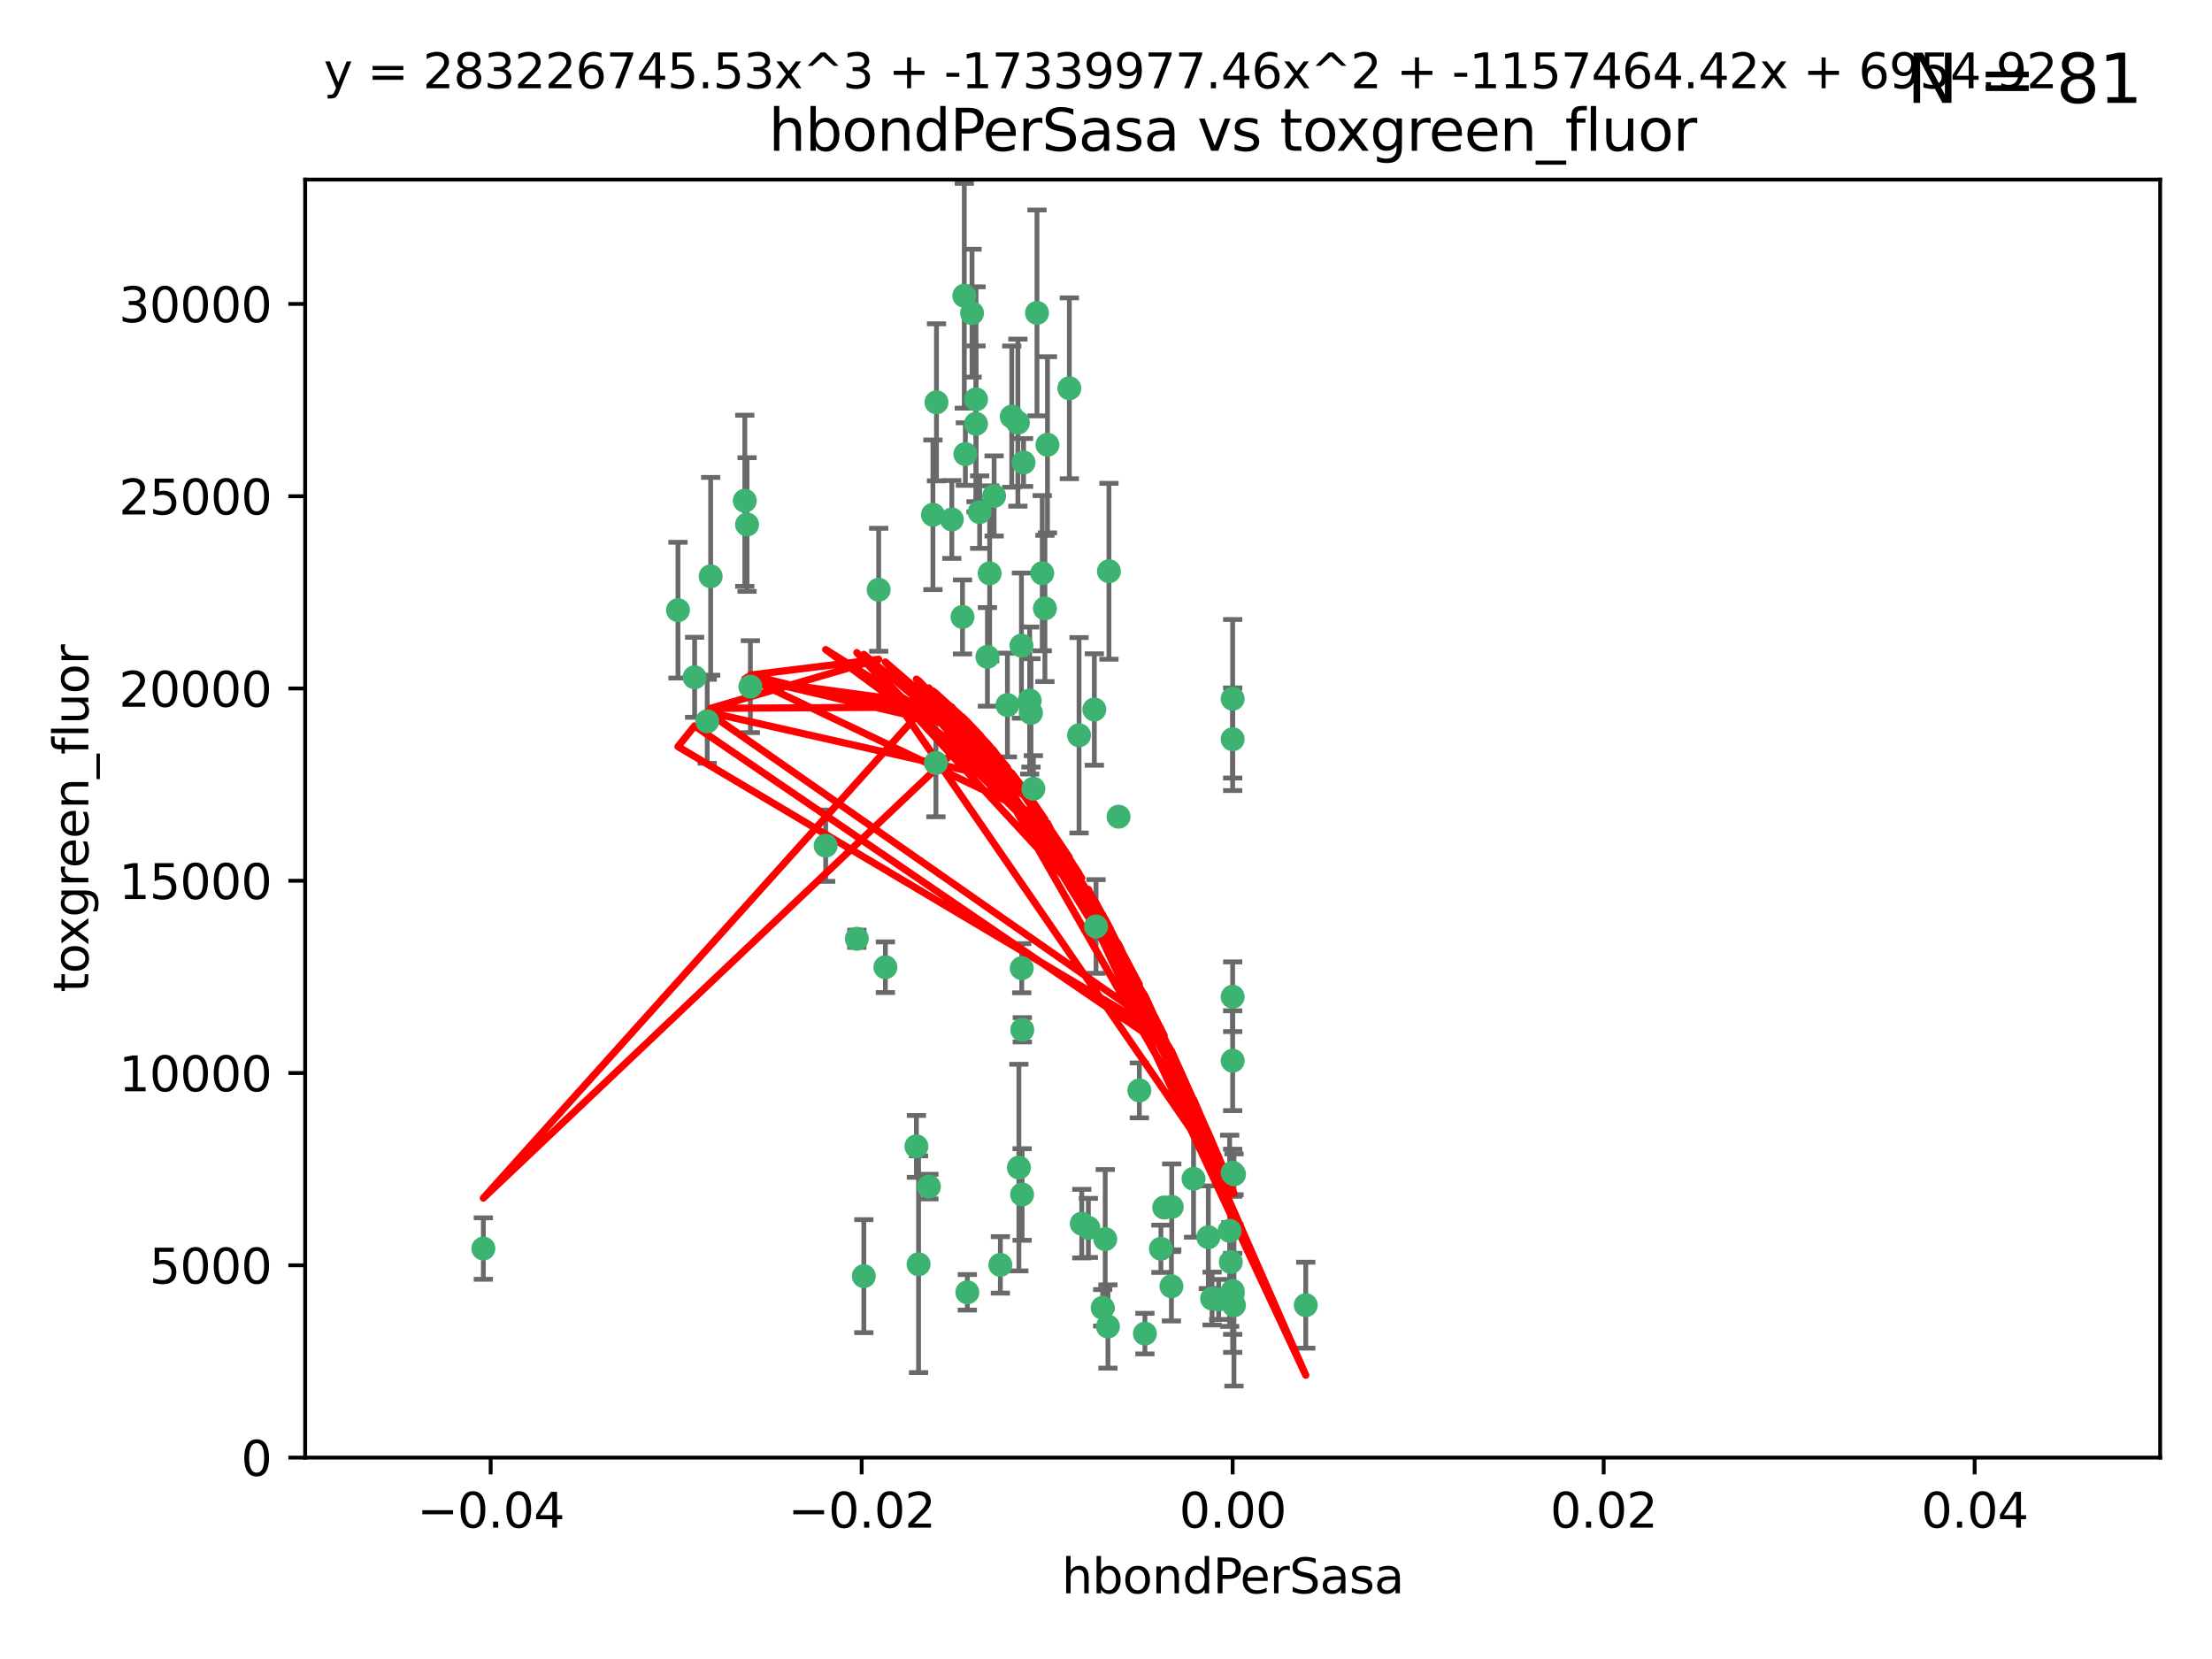 <?xml version="1.0" encoding="utf-8" standalone="no"?>
<!DOCTYPE svg PUBLIC "-//W3C//DTD SVG 1.1//EN"
  "http://www.w3.org/Graphics/SVG/1.1/DTD/svg11.dtd">
<svg xmlns:xlink="http://www.w3.org/1999/xlink" width="460.8pt" height="345.6pt" viewBox="0 0 460.8 345.6" xmlns="http://www.w3.org/2000/svg" version="1.1">
 <defs>
  <style type="text/css">*{stroke-linejoin: round; stroke-linecap: butt}</style>
 </defs>
 <g id="figure_1">
  <g id="patch_1">
   <path d="M 0 345.6 
L 460.8 345.6 
L 460.8 0 
L 0 0 
z
" style="fill: #ffffff"/>
  </g>
  <g id="axes_1">
   <g id="patch_2">
    <path d="M 63.571 303.64 
L 450 303.64 
L 450 37.411 
L 63.571 37.411 
z
" style="fill: #ffffff"/>
   </g>
   <g id="PathCollection_1">
    <defs>
     <path id="m9f9f72831f" d="M 0 1.118 
C 0.297 1.118 0.581 1 0.791 0.791 
C 1 0.581 1.118 0.297 1.118 0 
C 1.118 -0.297 1 -0.581 0.791 -0.791 
C 0.581 -1 0.297 -1.118 0 -1.118 
C -0.297 -1.118 -0.581 -1 -0.791 -0.791 
C -1 -0.581 -1.118 -0.297 -1.118 0 
C -1.118 0.297 -1 0.581 -0.791 0.791 
C -0.581 1 -0.297 1.118 0 1.118 
z
" style="stroke: #3cb371"/>
    </defs>
    <g clip-path="url(#p3de904aa77)">
     <use xlink:href="#m9f9f72831f" x="207.091" y="103.319" style="fill: #3cb371; stroke: #3cb371"/>
     <use xlink:href="#m9f9f72831f" x="216.026" y="65.184" style="fill: #3cb371; stroke: #3cb371"/>
     <use xlink:href="#m9f9f72831f" x="212.786" y="134.491" style="fill: #3cb371; stroke: #3cb371"/>
     <use xlink:href="#m9f9f72831f" x="217.677" y="126.749" style="fill: #3cb371; stroke: #3cb371"/>
     <use xlink:href="#m9f9f72831f" x="155.626" y="109.268" style="fill: #3cb371; stroke: #3cb371"/>
     <use xlink:href="#m9f9f72831f" x="203.329" y="83.201" style="fill: #3cb371; stroke: #3cb371"/>
     <use xlink:href="#m9f9f72831f" x="100.691" y="260.094" style="fill: #3cb371; stroke: #3cb371"/>
     <use xlink:href="#m9f9f72831f" x="195.087" y="83.811" style="fill: #3cb371; stroke: #3cb371"/>
     <use xlink:href="#m9f9f72831f" x="203.319" y="88.286" style="fill: #3cb371; stroke: #3cb371"/>
     <use xlink:href="#m9f9f72831f" x="156.315" y="143.039" style="fill: #3cb371; stroke: #3cb371"/>
     <use xlink:href="#m9f9f72831f" x="183.044" y="122.859" style="fill: #3cb371; stroke: #3cb371"/>
     <use xlink:href="#m9f9f72831f" x="148.044" y="120.054" style="fill: #3cb371; stroke: #3cb371"/>
     <use xlink:href="#m9f9f72831f" x="198.284" y="108.214" style="fill: #3cb371; stroke: #3cb371"/>
     <use xlink:href="#m9f9f72831f" x="155.154" y="104.315" style="fill: #3cb371; stroke: #3cb371"/>
     <use xlink:href="#m9f9f72831f" x="200.88" y="61.614" style="fill: #3cb371; stroke: #3cb371"/>
     <use xlink:href="#m9f9f72831f" x="214.498" y="145.935" style="fill: #3cb371; stroke: #3cb371"/>
     <use xlink:href="#m9f9f72831f" x="212.043" y="88.045" style="fill: #3cb371; stroke: #3cb371"/>
     <use xlink:href="#m9f9f72831f" x="222.763" y="80.887" style="fill: #3cb371; stroke: #3cb371"/>
     <use xlink:href="#m9f9f72831f" x="206.164" y="119.44" style="fill: #3cb371; stroke: #3cb371"/>
     <use xlink:href="#m9f9f72831f" x="201.107" y="94.593" style="fill: #3cb371; stroke: #3cb371"/>
     <use xlink:href="#m9f9f72831f" x="204.083" y="106.684" style="fill: #3cb371; stroke: #3cb371"/>
     <use xlink:href="#m9f9f72831f" x="212.848" y="201.695" style="fill: #3cb371; stroke: #3cb371"/>
     <use xlink:href="#m9f9f72831f" x="210.768" y="86.787" style="fill: #3cb371; stroke: #3cb371"/>
     <use xlink:href="#m9f9f72831f" x="241.838" y="260.14" style="fill: #3cb371; stroke: #3cb371"/>
     <use xlink:href="#m9f9f72831f" x="147.329" y="150.259" style="fill: #3cb371; stroke: #3cb371"/>
     <use xlink:href="#m9f9f72831f" x="212.255" y="243.228" style="fill: #3cb371; stroke: #3cb371"/>
     <use xlink:href="#m9f9f72831f" x="213.226" y="96.341" style="fill: #3cb371; stroke: #3cb371"/>
     <use xlink:href="#m9f9f72831f" x="217.118" y="119.409" style="fill: #3cb371; stroke: #3cb371"/>
     <use xlink:href="#m9f9f72831f" x="202.496" y="65.233" style="fill: #3cb371; stroke: #3cb371"/>
     <use xlink:href="#m9f9f72831f" x="209.868" y="146.874" style="fill: #3cb371; stroke: #3cb371"/>
     <use xlink:href="#m9f9f72831f" x="184.442" y="201.487" style="fill: #3cb371; stroke: #3cb371"/>
     <use xlink:href="#m9f9f72831f" x="225.351" y="254.906" style="fill: #3cb371; stroke: #3cb371"/>
     <use xlink:href="#m9f9f72831f" x="205.698" y="136.835" style="fill: #3cb371; stroke: #3cb371"/>
     <use xlink:href="#m9f9f72831f" x="194.344" y="107.234" style="fill: #3cb371; stroke: #3cb371"/>
     <use xlink:href="#m9f9f72831f" x="194.968" y="158.921" style="fill: #3cb371; stroke: #3cb371"/>
     <use xlink:href="#m9f9f72831f" x="201.512" y="269.209" style="fill: #3cb371; stroke: #3cb371"/>
     <use xlink:href="#m9f9f72831f" x="244.095" y="251.417" style="fill: #3cb371; stroke: #3cb371"/>
     <use xlink:href="#m9f9f72831f" x="144.699" y="141.091" style="fill: #3cb371; stroke: #3cb371"/>
     <use xlink:href="#m9f9f72831f" x="141.236" y="127.107" style="fill: #3cb371; stroke: #3cb371"/>
     <use xlink:href="#m9f9f72831f" x="242.524" y="251.547" style="fill: #3cb371; stroke: #3cb371"/>
     <use xlink:href="#m9f9f72831f" x="230.238" y="258.133" style="fill: #3cb371; stroke: #3cb371"/>
     <use xlink:href="#m9f9f72831f" x="190.904" y="238.808" style="fill: #3cb371; stroke: #3cb371"/>
     <use xlink:href="#m9f9f72831f" x="208.395" y="263.497" style="fill: #3cb371; stroke: #3cb371"/>
     <use xlink:href="#m9f9f72831f" x="172.003" y="176.169" style="fill: #3cb371; stroke: #3cb371"/>
     <use xlink:href="#m9f9f72831f" x="215.269" y="164.309" style="fill: #3cb371; stroke: #3cb371"/>
     <use xlink:href="#m9f9f72831f" x="237.346" y="227.152" style="fill: #3cb371; stroke: #3cb371"/>
     <use xlink:href="#m9f9f72831f" x="228.328" y="193.002" style="fill: #3cb371; stroke: #3cb371"/>
     <use xlink:href="#m9f9f72831f" x="252.503" y="270.514" style="fill: #3cb371; stroke: #3cb371"/>
     <use xlink:href="#m9f9f72831f" x="244.027" y="267.951" style="fill: #3cb371; stroke: #3cb371"/>
     <use xlink:href="#m9f9f72831f" x="256.397" y="262.903" style="fill: #3cb371; stroke: #3cb371"/>
     <use xlink:href="#m9f9f72831f" x="200.508" y="128.518" style="fill: #3cb371; stroke: #3cb371"/>
     <use xlink:href="#m9f9f72831f" x="238.508" y="277.818" style="fill: #3cb371; stroke: #3cb371"/>
     <use xlink:href="#m9f9f72831f" x="253.875" y="270.703" style="fill: #3cb371; stroke: #3cb371"/>
     <use xlink:href="#m9f9f72831f" x="229.709" y="272.443" style="fill: #3cb371; stroke: #3cb371"/>
     <use xlink:href="#m9f9f72831f" x="191.354" y="263.364" style="fill: #3cb371; stroke: #3cb371"/>
     <use xlink:href="#m9f9f72831f" x="214.771" y="148.507" style="fill: #3cb371; stroke: #3cb371"/>
     <use xlink:href="#m9f9f72831f" x="212.925" y="248.836" style="fill: #3cb371; stroke: #3cb371"/>
     <use xlink:href="#m9f9f72831f" x="224.785" y="153.171" style="fill: #3cb371; stroke: #3cb371"/>
     <use xlink:href="#m9f9f72831f" x="178.492" y="195.558" style="fill: #3cb371; stroke: #3cb371"/>
     <use xlink:href="#m9f9f72831f" x="230.801" y="276.333" style="fill: #3cb371; stroke: #3cb371"/>
     <use xlink:href="#m9f9f72831f" x="212.966" y="214.524" style="fill: #3cb371; stroke: #3cb371"/>
     <use xlink:href="#m9f9f72831f" x="179.951" y="265.846" style="fill: #3cb371; stroke: #3cb371"/>
     <use xlink:href="#m9f9f72831f" x="256.786" y="207.64" style="fill: #3cb371; stroke: #3cb371"/>
     <use xlink:href="#m9f9f72831f" x="227.97" y="147.801" style="fill: #3cb371; stroke: #3cb371"/>
     <use xlink:href="#m9f9f72831f" x="193.505" y="247.192" style="fill: #3cb371; stroke: #3cb371"/>
     <use xlink:href="#m9f9f72831f" x="233.017" y="170.133" style="fill: #3cb371; stroke: #3cb371"/>
     <use xlink:href="#m9f9f72831f" x="257.056" y="271.92" style="fill: #3cb371; stroke: #3cb371"/>
     <use xlink:href="#m9f9f72831f" x="226.725" y="255.796" style="fill: #3cb371; stroke: #3cb371"/>
     <use xlink:href="#m9f9f72831f" x="256.786" y="220.964" style="fill: #3cb371; stroke: #3cb371"/>
     <use xlink:href="#m9f9f72831f" x="256.786" y="268.93" style="fill: #3cb371; stroke: #3cb371"/>
     <use xlink:href="#m9f9f72831f" x="256.159" y="256.398" style="fill: #3cb371; stroke: #3cb371"/>
     <use xlink:href="#m9f9f72831f" x="256.786" y="145.567" style="fill: #3cb371; stroke: #3cb371"/>
     <use xlink:href="#m9f9f72831f" x="218.205" y="92.655" style="fill: #3cb371; stroke: #3cb371"/>
     <use xlink:href="#m9f9f72831f" x="272.013" y="271.892" style="fill: #3cb371; stroke: #3cb371"/>
     <use xlink:href="#m9f9f72831f" x="231.015" y="119.004" style="fill: #3cb371; stroke: #3cb371"/>
     <use xlink:href="#m9f9f72831f" x="251.718" y="257.738" style="fill: #3cb371; stroke: #3cb371"/>
     <use xlink:href="#m9f9f72831f" x="256.786" y="244.305" style="fill: #3cb371; stroke: #3cb371"/>
     <use xlink:href="#m9f9f72831f" x="248.636" y="245.561" style="fill: #3cb371; stroke: #3cb371"/>
     <use xlink:href="#m9f9f72831f" x="257.069" y="244.625" style="fill: #3cb371; stroke: #3cb371"/>
     <use xlink:href="#m9f9f72831f" x="256.786" y="269.529" style="fill: #3cb371; stroke: #3cb371"/>
     <use xlink:href="#m9f9f72831f" x="256.786" y="153.996" style="fill: #3cb371; stroke: #3cb371"/>
    </g>
   </g>
   <g id="matplotlib.axis_1">
    <g id="xtick_1">
     <g id="line2d_1">
      <defs>
       <path id="m63616eb844" d="M 0 0 
L 0 3.5 
" style="stroke: #000000; stroke-width: 0.8"/>
      </defs>
      <g>
       <use xlink:href="#m63616eb844" x="102.214" y="303.64" style="stroke: #000000; stroke-width: 0.8"/>
      </g>
     </g>
     <g id="text_1">
      <!-- −0.04 -->
      <g transform="translate(86.891 318.238)scale(0.1 -0.1)">
       <defs>
        <path id="DejaVuSans-2212" d="M 678 2272 
L 4684 2272 
L 4684 1741 
L 678 1741 
L 678 2272 
z
" transform="scale(0.016)"/>
        <path id="DejaVuSans-30" d="M 2034 4250 
Q 1547 4250 1301 3770 
Q 1056 3291 1056 2328 
Q 1056 1369 1301 889 
Q 1547 409 2034 409 
Q 2525 409 2770 889 
Q 3016 1369 3016 2328 
Q 3016 3291 2770 3770 
Q 2525 4250 2034 4250 
z
M 2034 4750 
Q 2819 4750 3233 4129 
Q 3647 3509 3647 2328 
Q 3647 1150 3233 529 
Q 2819 -91 2034 -91 
Q 1250 -91 836 529 
Q 422 1150 422 2328 
Q 422 3509 836 4129 
Q 1250 4750 2034 4750 
z
" transform="scale(0.016)"/>
        <path id="DejaVuSans-2e" d="M 684 794 
L 1344 794 
L 1344 0 
L 684 0 
L 684 794 
z
" transform="scale(0.016)"/>
        <path id="DejaVuSans-34" d="M 2419 4116 
L 825 1625 
L 2419 1625 
L 2419 4116 
z
M 2253 4666 
L 3047 4666 
L 3047 1625 
L 3713 1625 
L 3713 1100 
L 3047 1100 
L 3047 0 
L 2419 0 
L 2419 1100 
L 313 1100 
L 313 1709 
L 2253 4666 
z
" transform="scale(0.016)"/>
       </defs>
       <use xlink:href="#DejaVuSans-2212"/>
       <use xlink:href="#DejaVuSans-30" x="83.789"/>
       <use xlink:href="#DejaVuSans-2e" x="147.412"/>
       <use xlink:href="#DejaVuSans-30" x="179.199"/>
       <use xlink:href="#DejaVuSans-34" x="242.822"/>
      </g>
     </g>
    </g>
    <g id="xtick_2">
     <g id="line2d_2">
      <g>
       <use xlink:href="#m63616eb844" x="179.5" y="303.64" style="stroke: #000000; stroke-width: 0.8"/>
      </g>
     </g>
     <g id="text_2">
      <!-- −0.02 -->
      <g transform="translate(164.177 318.238)scale(0.1 -0.1)">
       <defs>
        <path id="DejaVuSans-32" d="M 1228 531 
L 3431 531 
L 3431 0 
L 469 0 
L 469 531 
Q 828 903 1448 1529 
Q 2069 2156 2228 2338 
Q 2531 2678 2651 2914 
Q 2772 3150 2772 3378 
Q 2772 3750 2511 3984 
Q 2250 4219 1831 4219 
Q 1534 4219 1204 4116 
Q 875 4013 500 3803 
L 500 4441 
Q 881 4594 1212 4672 
Q 1544 4750 1819 4750 
Q 2544 4750 2975 4387 
Q 3406 4025 3406 3419 
Q 3406 3131 3298 2873 
Q 3191 2616 2906 2266 
Q 2828 2175 2409 1742 
Q 1991 1309 1228 531 
z
" transform="scale(0.016)"/>
       </defs>
       <use xlink:href="#DejaVuSans-2212"/>
       <use xlink:href="#DejaVuSans-30" x="83.789"/>
       <use xlink:href="#DejaVuSans-2e" x="147.412"/>
       <use xlink:href="#DejaVuSans-30" x="179.199"/>
       <use xlink:href="#DejaVuSans-32" x="242.822"/>
      </g>
     </g>
    </g>
    <g id="xtick_3">
     <g id="line2d_3">
      <g>
       <use xlink:href="#m63616eb844" x="256.786" y="303.64" style="stroke: #000000; stroke-width: 0.8"/>
      </g>
     </g>
     <g id="text_3">
      <!-- 0.00 -->
      <g transform="translate(245.653 318.238)scale(0.1 -0.1)">
       <use xlink:href="#DejaVuSans-30"/>
       <use xlink:href="#DejaVuSans-2e" x="63.623"/>
       <use xlink:href="#DejaVuSans-30" x="95.41"/>
       <use xlink:href="#DejaVuSans-30" x="159.033"/>
      </g>
     </g>
    </g>
    <g id="xtick_4">
     <g id="line2d_4">
      <g>
       <use xlink:href="#m63616eb844" x="334.071" y="303.64" style="stroke: #000000; stroke-width: 0.8"/>
      </g>
     </g>
     <g id="text_4">
      <!-- 0.02 -->
      <g transform="translate(322.939 318.238)scale(0.1 -0.1)">
       <use xlink:href="#DejaVuSans-30"/>
       <use xlink:href="#DejaVuSans-2e" x="63.623"/>
       <use xlink:href="#DejaVuSans-30" x="95.41"/>
       <use xlink:href="#DejaVuSans-32" x="159.033"/>
      </g>
     </g>
    </g>
    <g id="xtick_5">
     <g id="line2d_5">
      <g>
       <use xlink:href="#m63616eb844" x="411.357" y="303.64" style="stroke: #000000; stroke-width: 0.8"/>
      </g>
     </g>
     <g id="text_5">
      <!-- 0.04 -->
      <g transform="translate(400.224 318.238)scale(0.1 -0.1)">
       <use xlink:href="#DejaVuSans-30"/>
       <use xlink:href="#DejaVuSans-2e" x="63.623"/>
       <use xlink:href="#DejaVuSans-30" x="95.41"/>
       <use xlink:href="#DejaVuSans-34" x="159.033"/>
      </g>
     </g>
    </g>
    <g id="text_6">
     <!-- hbondPerSasa -->
     <g transform="translate(221.168 331.917)scale(0.1 -0.1)">
      <defs>
       <path id="DejaVuSans-68" d="M 3513 2113 
L 3513 0 
L 2938 0 
L 2938 2094 
Q 2938 2591 2744 2837 
Q 2550 3084 2163 3084 
Q 1697 3084 1428 2787 
Q 1159 2491 1159 1978 
L 1159 0 
L 581 0 
L 581 4863 
L 1159 4863 
L 1159 2956 
Q 1366 3272 1645 3428 
Q 1925 3584 2291 3584 
Q 2894 3584 3203 3211 
Q 3513 2838 3513 2113 
z
" transform="scale(0.016)"/>
       <path id="DejaVuSans-62" d="M 3116 1747 
Q 3116 2381 2855 2742 
Q 2594 3103 2138 3103 
Q 1681 3103 1420 2742 
Q 1159 2381 1159 1747 
Q 1159 1113 1420 752 
Q 1681 391 2138 391 
Q 2594 391 2855 752 
Q 3116 1113 3116 1747 
z
M 1159 2969 
Q 1341 3281 1617 3432 
Q 1894 3584 2278 3584 
Q 2916 3584 3314 3078 
Q 3713 2572 3713 1747 
Q 3713 922 3314 415 
Q 2916 -91 2278 -91 
Q 1894 -91 1617 61 
Q 1341 213 1159 525 
L 1159 0 
L 581 0 
L 581 4863 
L 1159 4863 
L 1159 2969 
z
" transform="scale(0.016)"/>
       <path id="DejaVuSans-6f" d="M 1959 3097 
Q 1497 3097 1228 2736 
Q 959 2375 959 1747 
Q 959 1119 1226 758 
Q 1494 397 1959 397 
Q 2419 397 2687 759 
Q 2956 1122 2956 1747 
Q 2956 2369 2687 2733 
Q 2419 3097 1959 3097 
z
M 1959 3584 
Q 2709 3584 3137 3096 
Q 3566 2609 3566 1747 
Q 3566 888 3137 398 
Q 2709 -91 1959 -91 
Q 1206 -91 779 398 
Q 353 888 353 1747 
Q 353 2609 779 3096 
Q 1206 3584 1959 3584 
z
" transform="scale(0.016)"/>
       <path id="DejaVuSans-6e" d="M 3513 2113 
L 3513 0 
L 2938 0 
L 2938 2094 
Q 2938 2591 2744 2837 
Q 2550 3084 2163 3084 
Q 1697 3084 1428 2787 
Q 1159 2491 1159 1978 
L 1159 0 
L 581 0 
L 581 3500 
L 1159 3500 
L 1159 2956 
Q 1366 3272 1645 3428 
Q 1925 3584 2291 3584 
Q 2894 3584 3203 3211 
Q 3513 2838 3513 2113 
z
" transform="scale(0.016)"/>
       <path id="DejaVuSans-64" d="M 2906 2969 
L 2906 4863 
L 3481 4863 
L 3481 0 
L 2906 0 
L 2906 525 
Q 2725 213 2448 61 
Q 2172 -91 1784 -91 
Q 1150 -91 751 415 
Q 353 922 353 1747 
Q 353 2572 751 3078 
Q 1150 3584 1784 3584 
Q 2172 3584 2448 3432 
Q 2725 3281 2906 2969 
z
M 947 1747 
Q 947 1113 1208 752 
Q 1469 391 1925 391 
Q 2381 391 2643 752 
Q 2906 1113 2906 1747 
Q 2906 2381 2643 2742 
Q 2381 3103 1925 3103 
Q 1469 3103 1208 2742 
Q 947 2381 947 1747 
z
" transform="scale(0.016)"/>
       <path id="DejaVuSans-50" d="M 1259 4147 
L 1259 2394 
L 2053 2394 
Q 2494 2394 2734 2622 
Q 2975 2850 2975 3272 
Q 2975 3691 2734 3919 
Q 2494 4147 2053 4147 
L 1259 4147 
z
M 628 4666 
L 2053 4666 
Q 2838 4666 3239 4311 
Q 3641 3956 3641 3272 
Q 3641 2581 3239 2228 
Q 2838 1875 2053 1875 
L 1259 1875 
L 1259 0 
L 628 0 
L 628 4666 
z
" transform="scale(0.016)"/>
       <path id="DejaVuSans-65" d="M 3597 1894 
L 3597 1613 
L 953 1613 
Q 991 1019 1311 708 
Q 1631 397 2203 397 
Q 2534 397 2845 478 
Q 3156 559 3463 722 
L 3463 178 
Q 3153 47 2828 -22 
Q 2503 -91 2169 -91 
Q 1331 -91 842 396 
Q 353 884 353 1716 
Q 353 2575 817 3079 
Q 1281 3584 2069 3584 
Q 2775 3584 3186 3129 
Q 3597 2675 3597 1894 
z
M 3022 2063 
Q 3016 2534 2758 2815 
Q 2500 3097 2075 3097 
Q 1594 3097 1305 2825 
Q 1016 2553 972 2059 
L 3022 2063 
z
" transform="scale(0.016)"/>
       <path id="DejaVuSans-72" d="M 2631 2963 
Q 2534 3019 2420 3045 
Q 2306 3072 2169 3072 
Q 1681 3072 1420 2755 
Q 1159 2438 1159 1844 
L 1159 0 
L 581 0 
L 581 3500 
L 1159 3500 
L 1159 2956 
Q 1341 3275 1631 3429 
Q 1922 3584 2338 3584 
Q 2397 3584 2469 3576 
Q 2541 3569 2628 3553 
L 2631 2963 
z
" transform="scale(0.016)"/>
       <path id="DejaVuSans-53" d="M 3425 4513 
L 3425 3897 
Q 3066 4069 2747 4153 
Q 2428 4238 2131 4238 
Q 1616 4238 1336 4038 
Q 1056 3838 1056 3469 
Q 1056 3159 1242 3001 
Q 1428 2844 1947 2747 
L 2328 2669 
Q 3034 2534 3370 2195 
Q 3706 1856 3706 1288 
Q 3706 609 3251 259 
Q 2797 -91 1919 -91 
Q 1588 -91 1214 -16 
Q 841 59 441 206 
L 441 856 
Q 825 641 1194 531 
Q 1563 422 1919 422 
Q 2459 422 2753 634 
Q 3047 847 3047 1241 
Q 3047 1584 2836 1778 
Q 2625 1972 2144 2069 
L 1759 2144 
Q 1053 2284 737 2584 
Q 422 2884 422 3419 
Q 422 4038 858 4394 
Q 1294 4750 2059 4750 
Q 2388 4750 2728 4690 
Q 3069 4631 3425 4513 
z
" transform="scale(0.016)"/>
       <path id="DejaVuSans-61" d="M 2194 1759 
Q 1497 1759 1228 1600 
Q 959 1441 959 1056 
Q 959 750 1161 570 
Q 1363 391 1709 391 
Q 2188 391 2477 730 
Q 2766 1069 2766 1631 
L 2766 1759 
L 2194 1759 
z
M 3341 1997 
L 3341 0 
L 2766 0 
L 2766 531 
Q 2569 213 2275 61 
Q 1981 -91 1556 -91 
Q 1019 -91 701 211 
Q 384 513 384 1019 
Q 384 1609 779 1909 
Q 1175 2209 1959 2209 
L 2766 2209 
L 2766 2266 
Q 2766 2663 2505 2880 
Q 2244 3097 1772 3097 
Q 1472 3097 1187 3025 
Q 903 2953 641 2809 
L 641 3341 
Q 956 3463 1253 3523 
Q 1550 3584 1831 3584 
Q 2591 3584 2966 3190 
Q 3341 2797 3341 1997 
z
" transform="scale(0.016)"/>
       <path id="DejaVuSans-73" d="M 2834 3397 
L 2834 2853 
Q 2591 2978 2328 3040 
Q 2066 3103 1784 3103 
Q 1356 3103 1142 2972 
Q 928 2841 928 2578 
Q 928 2378 1081 2264 
Q 1234 2150 1697 2047 
L 1894 2003 
Q 2506 1872 2764 1633 
Q 3022 1394 3022 966 
Q 3022 478 2636 193 
Q 2250 -91 1575 -91 
Q 1294 -91 989 -36 
Q 684 19 347 128 
L 347 722 
Q 666 556 975 473 
Q 1284 391 1588 391 
Q 1994 391 2212 530 
Q 2431 669 2431 922 
Q 2431 1156 2273 1281 
Q 2116 1406 1581 1522 
L 1381 1569 
Q 847 1681 609 1914 
Q 372 2147 372 2553 
Q 372 3047 722 3315 
Q 1072 3584 1716 3584 
Q 2034 3584 2315 3537 
Q 2597 3491 2834 3397 
z
" transform="scale(0.016)"/>
      </defs>
      <use xlink:href="#DejaVuSans-68"/>
      <use xlink:href="#DejaVuSans-62" x="63.379"/>
      <use xlink:href="#DejaVuSans-6f" x="126.855"/>
      <use xlink:href="#DejaVuSans-6e" x="188.037"/>
      <use xlink:href="#DejaVuSans-64" x="251.416"/>
      <use xlink:href="#DejaVuSans-50" x="314.893"/>
      <use xlink:href="#DejaVuSans-65" x="371.57"/>
      <use xlink:href="#DejaVuSans-72" x="433.094"/>
      <use xlink:href="#DejaVuSans-53" x="474.207"/>
      <use xlink:href="#DejaVuSans-61" x="537.684"/>
      <use xlink:href="#DejaVuSans-73" x="598.963"/>
      <use xlink:href="#DejaVuSans-61" x="651.062"/>
     </g>
    </g>
   </g>
   <g id="matplotlib.axis_2">
    <g id="ytick_1">
     <g id="line2d_6">
      <defs>
       <path id="mc602587db0" d="M 0 0 
L -3.5 0 
" style="stroke: #000000; stroke-width: 0.8"/>
      </defs>
      <g>
       <use xlink:href="#mc602587db0" x="63.571" y="303.64" style="stroke: #000000; stroke-width: 0.8"/>
      </g>
     </g>
     <g id="text_7">
      <!-- 0 -->
      <g transform="translate(50.209 307.439)scale(0.1 -0.1)">
       <use xlink:href="#DejaVuSans-30"/>
      </g>
     </g>
    </g>
    <g id="ytick_2">
     <g id="line2d_7">
      <g>
       <use xlink:href="#mc602587db0" x="63.571" y="263.586" style="stroke: #000000; stroke-width: 0.8"/>
      </g>
     </g>
     <g id="text_8">
      <!-- 5000 -->
      <g transform="translate(31.121 267.385)scale(0.1 -0.1)">
       <defs>
        <path id="DejaVuSans-35" d="M 691 4666 
L 3169 4666 
L 3169 4134 
L 1269 4134 
L 1269 2991 
Q 1406 3038 1543 3061 
Q 1681 3084 1819 3084 
Q 2600 3084 3056 2656 
Q 3513 2228 3513 1497 
Q 3513 744 3044 326 
Q 2575 -91 1722 -91 
Q 1428 -91 1123 -41 
Q 819 9 494 109 
L 494 744 
Q 775 591 1075 516 
Q 1375 441 1709 441 
Q 2250 441 2565 725 
Q 2881 1009 2881 1497 
Q 2881 1984 2565 2268 
Q 2250 2553 1709 2553 
Q 1456 2553 1204 2497 
Q 953 2441 691 2322 
L 691 4666 
z
" transform="scale(0.016)"/>
       </defs>
       <use xlink:href="#DejaVuSans-35"/>
       <use xlink:href="#DejaVuSans-30" x="63.623"/>
       <use xlink:href="#DejaVuSans-30" x="127.246"/>
       <use xlink:href="#DejaVuSans-30" x="190.869"/>
      </g>
     </g>
    </g>
    <g id="ytick_3">
     <g id="line2d_8">
      <g>
       <use xlink:href="#mc602587db0" x="63.571" y="223.532" style="stroke: #000000; stroke-width: 0.8"/>
      </g>
     </g>
     <g id="text_9">
      <!-- 10000 -->
      <g transform="translate(24.759 227.331)scale(0.1 -0.1)">
       <defs>
        <path id="DejaVuSans-31" d="M 794 531 
L 1825 531 
L 1825 4091 
L 703 3866 
L 703 4441 
L 1819 4666 
L 2450 4666 
L 2450 531 
L 3481 531 
L 3481 0 
L 794 0 
L 794 531 
z
" transform="scale(0.016)"/>
       </defs>
       <use xlink:href="#DejaVuSans-31"/>
       <use xlink:href="#DejaVuSans-30" x="63.623"/>
       <use xlink:href="#DejaVuSans-30" x="127.246"/>
       <use xlink:href="#DejaVuSans-30" x="190.869"/>
       <use xlink:href="#DejaVuSans-30" x="254.492"/>
      </g>
     </g>
    </g>
    <g id="ytick_4">
     <g id="line2d_9">
      <g>
       <use xlink:href="#mc602587db0" x="63.571" y="183.478" style="stroke: #000000; stroke-width: 0.8"/>
      </g>
     </g>
     <g id="text_10">
      <!-- 15000 -->
      <g transform="translate(24.759 187.278)scale(0.1 -0.1)">
       <use xlink:href="#DejaVuSans-31"/>
       <use xlink:href="#DejaVuSans-35" x="63.623"/>
       <use xlink:href="#DejaVuSans-30" x="127.246"/>
       <use xlink:href="#DejaVuSans-30" x="190.869"/>
       <use xlink:href="#DejaVuSans-30" x="254.492"/>
      </g>
     </g>
    </g>
    <g id="ytick_5">
     <g id="line2d_10">
      <g>
       <use xlink:href="#mc602587db0" x="63.571" y="143.424" style="stroke: #000000; stroke-width: 0.8"/>
      </g>
     </g>
     <g id="text_11">
      <!-- 20000 -->
      <g transform="translate(24.759 147.224)scale(0.1 -0.1)">
       <use xlink:href="#DejaVuSans-32"/>
       <use xlink:href="#DejaVuSans-30" x="63.623"/>
       <use xlink:href="#DejaVuSans-30" x="127.246"/>
       <use xlink:href="#DejaVuSans-30" x="190.869"/>
       <use xlink:href="#DejaVuSans-30" x="254.492"/>
      </g>
     </g>
    </g>
    <g id="ytick_6">
     <g id="line2d_11">
      <g>
       <use xlink:href="#mc602587db0" x="63.571" y="103.371" style="stroke: #000000; stroke-width: 0.8"/>
      </g>
     </g>
     <g id="text_12">
      <!-- 25000 -->
      <g transform="translate(24.759 107.17)scale(0.1 -0.1)">
       <use xlink:href="#DejaVuSans-32"/>
       <use xlink:href="#DejaVuSans-35" x="63.623"/>
       <use xlink:href="#DejaVuSans-30" x="127.246"/>
       <use xlink:href="#DejaVuSans-30" x="190.869"/>
       <use xlink:href="#DejaVuSans-30" x="254.492"/>
      </g>
     </g>
    </g>
    <g id="ytick_7">
     <g id="line2d_12">
      <g>
       <use xlink:href="#mc602587db0" x="63.571" y="63.317" style="stroke: #000000; stroke-width: 0.8"/>
      </g>
     </g>
     <g id="text_13">
      <!-- 30000 -->
      <g transform="translate(24.759 67.116)scale(0.1 -0.1)">
       <defs>
        <path id="DejaVuSans-33" d="M 2597 2516 
Q 3050 2419 3304 2112 
Q 3559 1806 3559 1356 
Q 3559 666 3084 287 
Q 2609 -91 1734 -91 
Q 1441 -91 1130 -33 
Q 819 25 488 141 
L 488 750 
Q 750 597 1062 519 
Q 1375 441 1716 441 
Q 2309 441 2620 675 
Q 2931 909 2931 1356 
Q 2931 1769 2642 2001 
Q 2353 2234 1838 2234 
L 1294 2234 
L 1294 2753 
L 1863 2753 
Q 2328 2753 2575 2939 
Q 2822 3125 2822 3475 
Q 2822 3834 2567 4026 
Q 2313 4219 1838 4219 
Q 1578 4219 1281 4162 
Q 984 4106 628 3988 
L 628 4550 
Q 988 4650 1302 4700 
Q 1616 4750 1894 4750 
Q 2613 4750 3031 4423 
Q 3450 4097 3450 3541 
Q 3450 3153 3228 2886 
Q 3006 2619 2597 2516 
z
" transform="scale(0.016)"/>
       </defs>
       <use xlink:href="#DejaVuSans-33"/>
       <use xlink:href="#DejaVuSans-30" x="63.623"/>
       <use xlink:href="#DejaVuSans-30" x="127.246"/>
       <use xlink:href="#DejaVuSans-30" x="190.869"/>
       <use xlink:href="#DejaVuSans-30" x="254.492"/>
      </g>
     </g>
    </g>
    <g id="text_14">
     <!-- toxgreen_fluor -->
     <g transform="translate(18.401 206.72)rotate(-90)scale(0.1 -0.1)">
      <defs>
       <path id="DejaVuSans-74" d="M 1172 4494 
L 1172 3500 
L 2356 3500 
L 2356 3053 
L 1172 3053 
L 1172 1153 
Q 1172 725 1289 603 
Q 1406 481 1766 481 
L 2356 481 
L 2356 0 
L 1766 0 
Q 1100 0 847 248 
Q 594 497 594 1153 
L 594 3053 
L 172 3053 
L 172 3500 
L 594 3500 
L 594 4494 
L 1172 4494 
z
" transform="scale(0.016)"/>
       <path id="DejaVuSans-78" d="M 3513 3500 
L 2247 1797 
L 3578 0 
L 2900 0 
L 1881 1375 
L 863 0 
L 184 0 
L 1544 1831 
L 300 3500 
L 978 3500 
L 1906 2253 
L 2834 3500 
L 3513 3500 
z
" transform="scale(0.016)"/>
       <path id="DejaVuSans-67" d="M 2906 1791 
Q 2906 2416 2648 2759 
Q 2391 3103 1925 3103 
Q 1463 3103 1205 2759 
Q 947 2416 947 1791 
Q 947 1169 1205 825 
Q 1463 481 1925 481 
Q 2391 481 2648 825 
Q 2906 1169 2906 1791 
z
M 3481 434 
Q 3481 -459 3084 -895 
Q 2688 -1331 1869 -1331 
Q 1566 -1331 1297 -1286 
Q 1028 -1241 775 -1147 
L 775 -588 
Q 1028 -725 1275 -790 
Q 1522 -856 1778 -856 
Q 2344 -856 2625 -561 
Q 2906 -266 2906 331 
L 2906 616 
Q 2728 306 2450 153 
Q 2172 0 1784 0 
Q 1141 0 747 490 
Q 353 981 353 1791 
Q 353 2603 747 3093 
Q 1141 3584 1784 3584 
Q 2172 3584 2450 3431 
Q 2728 3278 2906 2969 
L 2906 3500 
L 3481 3500 
L 3481 434 
z
" transform="scale(0.016)"/>
       <path id="DejaVuSans-5f" d="M 3263 -1063 
L 3263 -1509 
L -63 -1509 
L -63 -1063 
L 3263 -1063 
z
" transform="scale(0.016)"/>
       <path id="DejaVuSans-66" d="M 2375 4863 
L 2375 4384 
L 1825 4384 
Q 1516 4384 1395 4259 
Q 1275 4134 1275 3809 
L 1275 3500 
L 2222 3500 
L 2222 3053 
L 1275 3053 
L 1275 0 
L 697 0 
L 697 3053 
L 147 3053 
L 147 3500 
L 697 3500 
L 697 3744 
Q 697 4328 969 4595 
Q 1241 4863 1831 4863 
L 2375 4863 
z
" transform="scale(0.016)"/>
       <path id="DejaVuSans-6c" d="M 603 4863 
L 1178 4863 
L 1178 0 
L 603 0 
L 603 4863 
z
" transform="scale(0.016)"/>
       <path id="DejaVuSans-75" d="M 544 1381 
L 544 3500 
L 1119 3500 
L 1119 1403 
Q 1119 906 1312 657 
Q 1506 409 1894 409 
Q 2359 409 2629 706 
Q 2900 1003 2900 1516 
L 2900 3500 
L 3475 3500 
L 3475 0 
L 2900 0 
L 2900 538 
Q 2691 219 2414 64 
Q 2138 -91 1772 -91 
Q 1169 -91 856 284 
Q 544 659 544 1381 
z
M 1991 3584 
L 1991 3584 
z
" transform="scale(0.016)"/>
      </defs>
      <use xlink:href="#DejaVuSans-74"/>
      <use xlink:href="#DejaVuSans-6f" x="39.209"/>
      <use xlink:href="#DejaVuSans-78" x="97.266"/>
      <use xlink:href="#DejaVuSans-67" x="156.445"/>
      <use xlink:href="#DejaVuSans-72" x="219.922"/>
      <use xlink:href="#DejaVuSans-65" x="258.785"/>
      <use xlink:href="#DejaVuSans-65" x="320.309"/>
      <use xlink:href="#DejaVuSans-6e" x="381.832"/>
      <use xlink:href="#DejaVuSans-5f" x="445.211"/>
      <use xlink:href="#DejaVuSans-66" x="495.211"/>
      <use xlink:href="#DejaVuSans-6c" x="530.416"/>
      <use xlink:href="#DejaVuSans-75" x="558.199"/>
      <use xlink:href="#DejaVuSans-6f" x="621.578"/>
      <use xlink:href="#DejaVuSans-72" x="682.76"/>
     </g>
    </g>
   </g>
   <g id="LineCollection_1">
    <path d="M 207.091 111.662 
L 207.091 94.976 
" clip-path="url(#p3de904aa77)" style="fill: none; stroke: #696969"/>
    <path d="M 216.026 86.629 
L 216.026 43.739 
" clip-path="url(#p3de904aa77)" style="fill: none; stroke: #696969"/>
    <path d="M 212.786 149.606 
L 212.786 119.375 
" clip-path="url(#p3de904aa77)" style="fill: none; stroke: #696969"/>
    <path d="M 217.677 141.983 
L 217.677 111.515 
" clip-path="url(#p3de904aa77)" style="fill: none; stroke: #696969"/>
    <path d="M 155.626 123.191 
L 155.626 95.346 
" clip-path="url(#p3de904aa77)" style="fill: none; stroke: #696969"/>
    <path d="M 203.329 106.648 
L 203.329 59.753 
" clip-path="url(#p3de904aa77)" style="fill: none; stroke: #696969"/>
    <path d="M 100.691 266.497 
L 100.691 253.692 
" clip-path="url(#p3de904aa77)" style="fill: none; stroke: #696969"/>
    <path d="M 195.087 100.173 
L 195.087 67.45 
" clip-path="url(#p3de904aa77)" style="fill: none; stroke: #696969"/>
    <path d="M 203.319 104.51 
L 203.319 72.063 
" clip-path="url(#p3de904aa77)" style="fill: none; stroke: #696969"/>
    <path d="M 156.315 152.61 
L 156.315 133.468 
" clip-path="url(#p3de904aa77)" style="fill: none; stroke: #696969"/>
    <path d="M 183.044 135.667 
L 183.044 110.051 
" clip-path="url(#p3de904aa77)" style="fill: none; stroke: #696969"/>
    <path d="M 148.044 140.659 
L 148.044 99.45 
" clip-path="url(#p3de904aa77)" style="fill: none; stroke: #696969"/>
    <path d="M 198.284 116.326 
L 198.284 100.101 
" clip-path="url(#p3de904aa77)" style="fill: none; stroke: #696969"/>
    <path d="M 155.154 122.133 
L 155.154 86.497 
" clip-path="url(#p3de904aa77)" style="fill: none; stroke: #696969"/>
    <path d="M 200.88 85.029 
L 200.88 38.199 
" clip-path="url(#p3de904aa77)" style="fill: none; stroke: #696969"/>
    <path d="M 214.498 161.248 
L 214.498 130.622 
" clip-path="url(#p3de904aa77)" style="fill: none; stroke: #696969"/>
    <path d="M 212.043 105.444 
L 212.043 70.646 
" clip-path="url(#p3de904aa77)" style="fill: none; stroke: #696969"/>
    <path d="M 222.763 99.727 
L 222.763 62.047 
" clip-path="url(#p3de904aa77)" style="fill: none; stroke: #696969"/>
    <path d="M 206.164 137.675 
L 206.164 101.206 
" clip-path="url(#p3de904aa77)" style="fill: none; stroke: #696969"/>
    <path d="M 201.107 101.108 
L 201.107 88.078 
" clip-path="url(#p3de904aa77)" style="fill: none; stroke: #696969"/>
    <path d="M 204.083 114.235 
L 204.083 99.134 
" clip-path="url(#p3de904aa77)" style="fill: none; stroke: #696969"/>
    <path d="M 212.848 206.809 
L 212.848 196.58 
" clip-path="url(#p3de904aa77)" style="fill: none; stroke: #696969"/>
    <path d="M 210.768 101.495 
L 210.768 72.08 
" clip-path="url(#p3de904aa77)" style="fill: none; stroke: #696969"/>
    <path d="M 241.838 265.065 
L 241.838 255.214 
" clip-path="url(#p3de904aa77)" style="fill: none; stroke: #696969"/>
    <path d="M 147.329 159.003 
L 147.329 141.514 
" clip-path="url(#p3de904aa77)" style="fill: none; stroke: #696969"/>
    <path d="M 212.255 264.748 
L 212.255 221.708 
" clip-path="url(#p3de904aa77)" style="fill: none; stroke: #696969"/>
    <path d="M 213.226 101.329 
L 213.226 91.353 
" clip-path="url(#p3de904aa77)" style="fill: none; stroke: #696969"/>
    <path d="M 217.118 135.574 
L 217.118 103.243 
" clip-path="url(#p3de904aa77)" style="fill: none; stroke: #696969"/>
    <path d="M 202.496 78.556 
L 202.496 51.911 
" clip-path="url(#p3de904aa77)" style="fill: none; stroke: #696969"/>
    <path d="M 209.868 157.684 
L 209.868 136.065 
" clip-path="url(#p3de904aa77)" style="fill: none; stroke: #696969"/>
    <path d="M 184.442 206.761 
L 184.442 196.213 
" clip-path="url(#p3de904aa77)" style="fill: none; stroke: #696969"/>
    <path d="M 225.351 262.048 
L 225.351 247.764 
" clip-path="url(#p3de904aa77)" style="fill: none; stroke: #696969"/>
    <path d="M 205.698 147.104 
L 205.698 126.566 
" clip-path="url(#p3de904aa77)" style="fill: none; stroke: #696969"/>
    <path d="M 194.344 122.819 
L 194.344 91.649 
" clip-path="url(#p3de904aa77)" style="fill: none; stroke: #696969"/>
    <path d="M 194.968 170.147 
L 194.968 147.694 
" clip-path="url(#p3de904aa77)" style="fill: none; stroke: #696969"/>
    <path d="M 201.512 272.908 
L 201.512 265.511 
" clip-path="url(#p3de904aa77)" style="fill: none; stroke: #696969"/>
    <path d="M 244.095 260.365 
L 244.095 242.469 
" clip-path="url(#p3de904aa77)" style="fill: none; stroke: #696969"/>
    <path d="M 144.699 149.421 
L 144.699 132.76 
" clip-path="url(#p3de904aa77)" style="fill: none; stroke: #696969"/>
    <path d="M 141.236 141.248 
L 141.236 112.967 
" clip-path="url(#p3de904aa77)" style="fill: none; stroke: #696969"/>
    <path d="M 242.524 252.228 
L 242.524 250.867 
" clip-path="url(#p3de904aa77)" style="fill: none; stroke: #696969"/>
    <path d="M 230.238 272.621 
L 230.238 243.644 
" clip-path="url(#p3de904aa77)" style="fill: none; stroke: #696969"/>
    <path d="M 190.904 245.248 
L 190.904 232.369 
" clip-path="url(#p3de904aa77)" style="fill: none; stroke: #696969"/>
    <path d="M 208.395 269.377 
L 208.395 257.616 
" clip-path="url(#p3de904aa77)" style="fill: none; stroke: #696969"/>
    <path d="M 172.003 183.597 
L 172.003 168.741 
" clip-path="url(#p3de904aa77)" style="fill: none; stroke: #696969"/>
    <path d="M 215.269 171.2 
L 215.269 157.418 
" clip-path="url(#p3de904aa77)" style="fill: none; stroke: #696969"/>
    <path d="M 237.346 232.87 
L 237.346 221.434 
" clip-path="url(#p3de904aa77)" style="fill: none; stroke: #696969"/>
    <path d="M 228.328 202.754 
L 228.328 183.249 
" clip-path="url(#p3de904aa77)" style="fill: none; stroke: #696969"/>
    <path d="M 252.503 276.02 
L 252.503 265.008 
" clip-path="url(#p3de904aa77)" style="fill: none; stroke: #696969"/>
    <path d="M 244.027 275.179 
L 244.027 260.723 
" clip-path="url(#p3de904aa77)" style="fill: none; stroke: #696969"/>
    <path d="M 256.397 271.133 
L 256.397 254.673 
" clip-path="url(#p3de904aa77)" style="fill: none; stroke: #696969"/>
    <path d="M 200.508 136.228 
L 200.508 120.808 
" clip-path="url(#p3de904aa77)" style="fill: none; stroke: #696969"/>
    <path d="M 238.508 282.042 
L 238.508 273.593 
" clip-path="url(#p3de904aa77)" style="fill: none; stroke: #696969"/>
    <path d="M 253.875 274.871 
L 253.875 266.536 
" clip-path="url(#p3de904aa77)" style="fill: none; stroke: #696969"/>
    <path d="M 229.709 276.237 
L 229.709 268.649 
" clip-path="url(#p3de904aa77)" style="fill: none; stroke: #696969"/>
    <path d="M 191.354 285.938 
L 191.354 240.791 
" clip-path="url(#p3de904aa77)" style="fill: none; stroke: #696969"/>
    <path d="M 214.771 159.798 
L 214.771 137.216 
" clip-path="url(#p3de904aa77)" style="fill: none; stroke: #696969"/>
    <path d="M 212.925 258.377 
L 212.925 239.295 
" clip-path="url(#p3de904aa77)" style="fill: none; stroke: #696969"/>
    <path d="M 224.785 173.526 
L 224.785 132.815 
" clip-path="url(#p3de904aa77)" style="fill: none; stroke: #696969"/>
    <path d="M 178.492 197.349 
L 178.492 193.767 
" clip-path="url(#p3de904aa77)" style="fill: none; stroke: #696969"/>
    <path d="M 230.801 285.006 
L 230.801 267.659 
" clip-path="url(#p3de904aa77)" style="fill: none; stroke: #696969"/>
    <path d="M 212.966 217.059 
L 212.966 211.99 
" clip-path="url(#p3de904aa77)" style="fill: none; stroke: #696969"/>
    <path d="M 179.951 277.617 
L 179.951 254.074 
" clip-path="url(#p3de904aa77)" style="fill: none; stroke: #696969"/>
    <path d="M 256.786 214.898 
L 256.786 200.382 
" clip-path="url(#p3de904aa77)" style="fill: none; stroke: #696969"/>
    <path d="M 227.97 159.413 
L 227.97 136.19 
" clip-path="url(#p3de904aa77)" style="fill: none; stroke: #696969"/>
    <path d="M 193.505 249.762 
L 193.505 244.622 
" clip-path="url(#p3de904aa77)" style="fill: none; stroke: #696969"/>
    <path d="M 233.017 170.88 
L 233.017 169.387 
" clip-path="url(#p3de904aa77)" style="fill: none; stroke: #696969"/>
    <path d="M 257.056 288.737 
L 257.056 255.103 
" clip-path="url(#p3de904aa77)" style="fill: none; stroke: #696969"/>
    <path d="M 226.725 261.947 
L 226.725 249.645 
" clip-path="url(#p3de904aa77)" style="fill: none; stroke: #696969"/>
    <path d="M 256.786 231.359 
L 256.786 210.569 
" clip-path="url(#p3de904aa77)" style="fill: none; stroke: #696969"/>
    <path d="M 256.786 281.718 
L 256.786 256.142 
" clip-path="url(#p3de904aa77)" style="fill: none; stroke: #696969"/>
    <path d="M 256.159 276.313 
L 256.159 236.482 
" clip-path="url(#p3de904aa77)" style="fill: none; stroke: #696969"/>
    <path d="M 256.786 162.081 
L 256.786 129.053 
" clip-path="url(#p3de904aa77)" style="fill: none; stroke: #696969"/>
    <path d="M 218.205 111.003 
L 218.205 74.306 
" clip-path="url(#p3de904aa77)" style="fill: none; stroke: #696969"/>
    <path d="M 272.013 280.845 
L 272.013 262.939 
" clip-path="url(#p3de904aa77)" style="fill: none; stroke: #696969"/>
    <path d="M 231.015 137.321 
L 231.015 100.688 
" clip-path="url(#p3de904aa77)" style="fill: none; stroke: #696969"/>
    <path d="M 251.718 268.432 
L 251.718 247.045 
" clip-path="url(#p3de904aa77)" style="fill: none; stroke: #696969"/>
    <path d="M 256.786 249.207 
L 256.786 239.402 
" clip-path="url(#p3de904aa77)" style="fill: none; stroke: #696969"/>
    <path d="M 248.636 257.737 
L 248.636 233.384 
" clip-path="url(#p3de904aa77)" style="fill: none; stroke: #696969"/>
    <path d="M 257.069 248.883 
L 257.069 240.367 
" clip-path="url(#p3de904aa77)" style="fill: none; stroke: #696969"/>
    <path d="M 256.786 277.972 
L 256.786 261.086 
" clip-path="url(#p3de904aa77)" style="fill: none; stroke: #696969"/>
    <path d="M 256.786 164.686 
L 256.786 143.305 
" clip-path="url(#p3de904aa77)" style="fill: none; stroke: #696969"/>
   </g>
   <g id="line2d_13">
    <defs>
     <path id="m5bd739d18b" d="M 2 0 
L -2 -0 
" style="stroke: #696969"/>
    </defs>
    <g clip-path="url(#p3de904aa77)">
     <use xlink:href="#m5bd739d18b" x="207.091" y="111.662" style="fill: #696969; stroke: #696969"/>
     <use xlink:href="#m5bd739d18b" x="216.026" y="86.629" style="fill: #696969; stroke: #696969"/>
     <use xlink:href="#m5bd739d18b" x="212.786" y="149.606" style="fill: #696969; stroke: #696969"/>
     <use xlink:href="#m5bd739d18b" x="217.677" y="141.983" style="fill: #696969; stroke: #696969"/>
     <use xlink:href="#m5bd739d18b" x="155.626" y="123.191" style="fill: #696969; stroke: #696969"/>
     <use xlink:href="#m5bd739d18b" x="203.329" y="106.648" style="fill: #696969; stroke: #696969"/>
     <use xlink:href="#m5bd739d18b" x="100.691" y="266.497" style="fill: #696969; stroke: #696969"/>
     <use xlink:href="#m5bd739d18b" x="195.087" y="100.173" style="fill: #696969; stroke: #696969"/>
     <use xlink:href="#m5bd739d18b" x="203.319" y="104.51" style="fill: #696969; stroke: #696969"/>
     <use xlink:href="#m5bd739d18b" x="156.315" y="152.61" style="fill: #696969; stroke: #696969"/>
     <use xlink:href="#m5bd739d18b" x="183.044" y="135.667" style="fill: #696969; stroke: #696969"/>
     <use xlink:href="#m5bd739d18b" x="148.044" y="140.659" style="fill: #696969; stroke: #696969"/>
     <use xlink:href="#m5bd739d18b" x="198.284" y="116.326" style="fill: #696969; stroke: #696969"/>
     <use xlink:href="#m5bd739d18b" x="155.154" y="122.133" style="fill: #696969; stroke: #696969"/>
     <use xlink:href="#m5bd739d18b" x="200.88" y="85.029" style="fill: #696969; stroke: #696969"/>
     <use xlink:href="#m5bd739d18b" x="214.498" y="161.248" style="fill: #696969; stroke: #696969"/>
     <use xlink:href="#m5bd739d18b" x="212.043" y="105.444" style="fill: #696969; stroke: #696969"/>
     <use xlink:href="#m5bd739d18b" x="222.763" y="99.727" style="fill: #696969; stroke: #696969"/>
     <use xlink:href="#m5bd739d18b" x="206.164" y="137.675" style="fill: #696969; stroke: #696969"/>
     <use xlink:href="#m5bd739d18b" x="201.107" y="101.108" style="fill: #696969; stroke: #696969"/>
     <use xlink:href="#m5bd739d18b" x="204.083" y="114.235" style="fill: #696969; stroke: #696969"/>
     <use xlink:href="#m5bd739d18b" x="212.848" y="206.809" style="fill: #696969; stroke: #696969"/>
     <use xlink:href="#m5bd739d18b" x="210.768" y="101.495" style="fill: #696969; stroke: #696969"/>
     <use xlink:href="#m5bd739d18b" x="241.838" y="265.065" style="fill: #696969; stroke: #696969"/>
     <use xlink:href="#m5bd739d18b" x="147.329" y="159.003" style="fill: #696969; stroke: #696969"/>
     <use xlink:href="#m5bd739d18b" x="212.255" y="264.748" style="fill: #696969; stroke: #696969"/>
     <use xlink:href="#m5bd739d18b" x="213.226" y="101.329" style="fill: #696969; stroke: #696969"/>
     <use xlink:href="#m5bd739d18b" x="217.118" y="135.574" style="fill: #696969; stroke: #696969"/>
     <use xlink:href="#m5bd739d18b" x="202.496" y="78.556" style="fill: #696969; stroke: #696969"/>
     <use xlink:href="#m5bd739d18b" x="209.868" y="157.684" style="fill: #696969; stroke: #696969"/>
     <use xlink:href="#m5bd739d18b" x="184.442" y="206.761" style="fill: #696969; stroke: #696969"/>
     <use xlink:href="#m5bd739d18b" x="225.351" y="262.048" style="fill: #696969; stroke: #696969"/>
     <use xlink:href="#m5bd739d18b" x="205.698" y="147.104" style="fill: #696969; stroke: #696969"/>
     <use xlink:href="#m5bd739d18b" x="194.344" y="122.819" style="fill: #696969; stroke: #696969"/>
     <use xlink:href="#m5bd739d18b" x="194.968" y="170.147" style="fill: #696969; stroke: #696969"/>
     <use xlink:href="#m5bd739d18b" x="201.512" y="272.908" style="fill: #696969; stroke: #696969"/>
     <use xlink:href="#m5bd739d18b" x="244.095" y="260.365" style="fill: #696969; stroke: #696969"/>
     <use xlink:href="#m5bd739d18b" x="144.699" y="149.421" style="fill: #696969; stroke: #696969"/>
     <use xlink:href="#m5bd739d18b" x="141.236" y="141.248" style="fill: #696969; stroke: #696969"/>
     <use xlink:href="#m5bd739d18b" x="242.524" y="252.228" style="fill: #696969; stroke: #696969"/>
     <use xlink:href="#m5bd739d18b" x="230.238" y="272.621" style="fill: #696969; stroke: #696969"/>
     <use xlink:href="#m5bd739d18b" x="190.904" y="245.248" style="fill: #696969; stroke: #696969"/>
     <use xlink:href="#m5bd739d18b" x="208.395" y="269.377" style="fill: #696969; stroke: #696969"/>
     <use xlink:href="#m5bd739d18b" x="172.003" y="183.597" style="fill: #696969; stroke: #696969"/>
     <use xlink:href="#m5bd739d18b" x="215.269" y="171.2" style="fill: #696969; stroke: #696969"/>
     <use xlink:href="#m5bd739d18b" x="237.346" y="232.87" style="fill: #696969; stroke: #696969"/>
     <use xlink:href="#m5bd739d18b" x="228.328" y="202.754" style="fill: #696969; stroke: #696969"/>
     <use xlink:href="#m5bd739d18b" x="252.503" y="276.02" style="fill: #696969; stroke: #696969"/>
     <use xlink:href="#m5bd739d18b" x="244.027" y="275.179" style="fill: #696969; stroke: #696969"/>
     <use xlink:href="#m5bd739d18b" x="256.397" y="271.133" style="fill: #696969; stroke: #696969"/>
     <use xlink:href="#m5bd739d18b" x="200.508" y="136.228" style="fill: #696969; stroke: #696969"/>
     <use xlink:href="#m5bd739d18b" x="238.508" y="282.042" style="fill: #696969; stroke: #696969"/>
     <use xlink:href="#m5bd739d18b" x="253.875" y="274.871" style="fill: #696969; stroke: #696969"/>
     <use xlink:href="#m5bd739d18b" x="229.709" y="276.237" style="fill: #696969; stroke: #696969"/>
     <use xlink:href="#m5bd739d18b" x="191.354" y="285.938" style="fill: #696969; stroke: #696969"/>
     <use xlink:href="#m5bd739d18b" x="214.771" y="159.798" style="fill: #696969; stroke: #696969"/>
     <use xlink:href="#m5bd739d18b" x="212.925" y="258.377" style="fill: #696969; stroke: #696969"/>
     <use xlink:href="#m5bd739d18b" x="224.785" y="173.526" style="fill: #696969; stroke: #696969"/>
     <use xlink:href="#m5bd739d18b" x="178.492" y="197.349" style="fill: #696969; stroke: #696969"/>
     <use xlink:href="#m5bd739d18b" x="230.801" y="285.006" style="fill: #696969; stroke: #696969"/>
     <use xlink:href="#m5bd739d18b" x="212.966" y="217.059" style="fill: #696969; stroke: #696969"/>
     <use xlink:href="#m5bd739d18b" x="179.951" y="277.617" style="fill: #696969; stroke: #696969"/>
     <use xlink:href="#m5bd739d18b" x="256.786" y="214.898" style="fill: #696969; stroke: #696969"/>
     <use xlink:href="#m5bd739d18b" x="227.97" y="159.413" style="fill: #696969; stroke: #696969"/>
     <use xlink:href="#m5bd739d18b" x="193.505" y="249.762" style="fill: #696969; stroke: #696969"/>
     <use xlink:href="#m5bd739d18b" x="233.017" y="170.88" style="fill: #696969; stroke: #696969"/>
     <use xlink:href="#m5bd739d18b" x="257.056" y="288.737" style="fill: #696969; stroke: #696969"/>
     <use xlink:href="#m5bd739d18b" x="226.725" y="261.947" style="fill: #696969; stroke: #696969"/>
     <use xlink:href="#m5bd739d18b" x="256.786" y="231.359" style="fill: #696969; stroke: #696969"/>
     <use xlink:href="#m5bd739d18b" x="256.786" y="281.718" style="fill: #696969; stroke: #696969"/>
     <use xlink:href="#m5bd739d18b" x="256.159" y="276.313" style="fill: #696969; stroke: #696969"/>
     <use xlink:href="#m5bd739d18b" x="256.786" y="162.081" style="fill: #696969; stroke: #696969"/>
     <use xlink:href="#m5bd739d18b" x="218.205" y="111.003" style="fill: #696969; stroke: #696969"/>
     <use xlink:href="#m5bd739d18b" x="272.013" y="280.845" style="fill: #696969; stroke: #696969"/>
     <use xlink:href="#m5bd739d18b" x="231.015" y="137.321" style="fill: #696969; stroke: #696969"/>
     <use xlink:href="#m5bd739d18b" x="251.718" y="268.432" style="fill: #696969; stroke: #696969"/>
     <use xlink:href="#m5bd739d18b" x="256.786" y="249.207" style="fill: #696969; stroke: #696969"/>
     <use xlink:href="#m5bd739d18b" x="248.636" y="257.737" style="fill: #696969; stroke: #696969"/>
     <use xlink:href="#m5bd739d18b" x="257.069" y="248.883" style="fill: #696969; stroke: #696969"/>
     <use xlink:href="#m5bd739d18b" x="256.786" y="277.972" style="fill: #696969; stroke: #696969"/>
     <use xlink:href="#m5bd739d18b" x="256.786" y="164.686" style="fill: #696969; stroke: #696969"/>
    </g>
   </g>
   <g id="line2d_14">
    <g clip-path="url(#p3de904aa77)">
     <use xlink:href="#m5bd739d18b" x="207.091" y="94.976" style="fill: #696969; stroke: #696969"/>
     <use xlink:href="#m5bd739d18b" x="216.026" y="43.739" style="fill: #696969; stroke: #696969"/>
     <use xlink:href="#m5bd739d18b" x="212.786" y="119.375" style="fill: #696969; stroke: #696969"/>
     <use xlink:href="#m5bd739d18b" x="217.677" y="111.515" style="fill: #696969; stroke: #696969"/>
     <use xlink:href="#m5bd739d18b" x="155.626" y="95.346" style="fill: #696969; stroke: #696969"/>
     <use xlink:href="#m5bd739d18b" x="203.329" y="59.753" style="fill: #696969; stroke: #696969"/>
     <use xlink:href="#m5bd739d18b" x="100.691" y="253.692" style="fill: #696969; stroke: #696969"/>
     <use xlink:href="#m5bd739d18b" x="195.087" y="67.45" style="fill: #696969; stroke: #696969"/>
     <use xlink:href="#m5bd739d18b" x="203.319" y="72.063" style="fill: #696969; stroke: #696969"/>
     <use xlink:href="#m5bd739d18b" x="156.315" y="133.468" style="fill: #696969; stroke: #696969"/>
     <use xlink:href="#m5bd739d18b" x="183.044" y="110.051" style="fill: #696969; stroke: #696969"/>
     <use xlink:href="#m5bd739d18b" x="148.044" y="99.45" style="fill: #696969; stroke: #696969"/>
     <use xlink:href="#m5bd739d18b" x="198.284" y="100.101" style="fill: #696969; stroke: #696969"/>
     <use xlink:href="#m5bd739d18b" x="155.154" y="86.497" style="fill: #696969; stroke: #696969"/>
     <use xlink:href="#m5bd739d18b" x="200.88" y="38.199" style="fill: #696969; stroke: #696969"/>
     <use xlink:href="#m5bd739d18b" x="214.498" y="130.622" style="fill: #696969; stroke: #696969"/>
     <use xlink:href="#m5bd739d18b" x="212.043" y="70.646" style="fill: #696969; stroke: #696969"/>
     <use xlink:href="#m5bd739d18b" x="222.763" y="62.047" style="fill: #696969; stroke: #696969"/>
     <use xlink:href="#m5bd739d18b" x="206.164" y="101.206" style="fill: #696969; stroke: #696969"/>
     <use xlink:href="#m5bd739d18b" x="201.107" y="88.078" style="fill: #696969; stroke: #696969"/>
     <use xlink:href="#m5bd739d18b" x="204.083" y="99.134" style="fill: #696969; stroke: #696969"/>
     <use xlink:href="#m5bd739d18b" x="212.848" y="196.58" style="fill: #696969; stroke: #696969"/>
     <use xlink:href="#m5bd739d18b" x="210.768" y="72.08" style="fill: #696969; stroke: #696969"/>
     <use xlink:href="#m5bd739d18b" x="241.838" y="255.214" style="fill: #696969; stroke: #696969"/>
     <use xlink:href="#m5bd739d18b" x="147.329" y="141.514" style="fill: #696969; stroke: #696969"/>
     <use xlink:href="#m5bd739d18b" x="212.255" y="221.708" style="fill: #696969; stroke: #696969"/>
     <use xlink:href="#m5bd739d18b" x="213.226" y="91.353" style="fill: #696969; stroke: #696969"/>
     <use xlink:href="#m5bd739d18b" x="217.118" y="103.243" style="fill: #696969; stroke: #696969"/>
     <use xlink:href="#m5bd739d18b" x="202.496" y="51.911" style="fill: #696969; stroke: #696969"/>
     <use xlink:href="#m5bd739d18b" x="209.868" y="136.065" style="fill: #696969; stroke: #696969"/>
     <use xlink:href="#m5bd739d18b" x="184.442" y="196.213" style="fill: #696969; stroke: #696969"/>
     <use xlink:href="#m5bd739d18b" x="225.351" y="247.764" style="fill: #696969; stroke: #696969"/>
     <use xlink:href="#m5bd739d18b" x="205.698" y="126.566" style="fill: #696969; stroke: #696969"/>
     <use xlink:href="#m5bd739d18b" x="194.344" y="91.649" style="fill: #696969; stroke: #696969"/>
     <use xlink:href="#m5bd739d18b" x="194.968" y="147.694" style="fill: #696969; stroke: #696969"/>
     <use xlink:href="#m5bd739d18b" x="201.512" y="265.511" style="fill: #696969; stroke: #696969"/>
     <use xlink:href="#m5bd739d18b" x="244.095" y="242.469" style="fill: #696969; stroke: #696969"/>
     <use xlink:href="#m5bd739d18b" x="144.699" y="132.76" style="fill: #696969; stroke: #696969"/>
     <use xlink:href="#m5bd739d18b" x="141.236" y="112.967" style="fill: #696969; stroke: #696969"/>
     <use xlink:href="#m5bd739d18b" x="242.524" y="250.867" style="fill: #696969; stroke: #696969"/>
     <use xlink:href="#m5bd739d18b" x="230.238" y="243.644" style="fill: #696969; stroke: #696969"/>
     <use xlink:href="#m5bd739d18b" x="190.904" y="232.369" style="fill: #696969; stroke: #696969"/>
     <use xlink:href="#m5bd739d18b" x="208.395" y="257.616" style="fill: #696969; stroke: #696969"/>
     <use xlink:href="#m5bd739d18b" x="172.003" y="168.741" style="fill: #696969; stroke: #696969"/>
     <use xlink:href="#m5bd739d18b" x="215.269" y="157.418" style="fill: #696969; stroke: #696969"/>
     <use xlink:href="#m5bd739d18b" x="237.346" y="221.434" style="fill: #696969; stroke: #696969"/>
     <use xlink:href="#m5bd739d18b" x="228.328" y="183.249" style="fill: #696969; stroke: #696969"/>
     <use xlink:href="#m5bd739d18b" x="252.503" y="265.008" style="fill: #696969; stroke: #696969"/>
     <use xlink:href="#m5bd739d18b" x="244.027" y="260.723" style="fill: #696969; stroke: #696969"/>
     <use xlink:href="#m5bd739d18b" x="256.397" y="254.673" style="fill: #696969; stroke: #696969"/>
     <use xlink:href="#m5bd739d18b" x="200.508" y="120.808" style="fill: #696969; stroke: #696969"/>
     <use xlink:href="#m5bd739d18b" x="238.508" y="273.593" style="fill: #696969; stroke: #696969"/>
     <use xlink:href="#m5bd739d18b" x="253.875" y="266.536" style="fill: #696969; stroke: #696969"/>
     <use xlink:href="#m5bd739d18b" x="229.709" y="268.649" style="fill: #696969; stroke: #696969"/>
     <use xlink:href="#m5bd739d18b" x="191.354" y="240.791" style="fill: #696969; stroke: #696969"/>
     <use xlink:href="#m5bd739d18b" x="214.771" y="137.216" style="fill: #696969; stroke: #696969"/>
     <use xlink:href="#m5bd739d18b" x="212.925" y="239.295" style="fill: #696969; stroke: #696969"/>
     <use xlink:href="#m5bd739d18b" x="224.785" y="132.815" style="fill: #696969; stroke: #696969"/>
     <use xlink:href="#m5bd739d18b" x="178.492" y="193.767" style="fill: #696969; stroke: #696969"/>
     <use xlink:href="#m5bd739d18b" x="230.801" y="267.659" style="fill: #696969; stroke: #696969"/>
     <use xlink:href="#m5bd739d18b" x="212.966" y="211.99" style="fill: #696969; stroke: #696969"/>
     <use xlink:href="#m5bd739d18b" x="179.951" y="254.074" style="fill: #696969; stroke: #696969"/>
     <use xlink:href="#m5bd739d18b" x="256.786" y="200.382" style="fill: #696969; stroke: #696969"/>
     <use xlink:href="#m5bd739d18b" x="227.97" y="136.19" style="fill: #696969; stroke: #696969"/>
     <use xlink:href="#m5bd739d18b" x="193.505" y="244.622" style="fill: #696969; stroke: #696969"/>
     <use xlink:href="#m5bd739d18b" x="233.017" y="169.387" style="fill: #696969; stroke: #696969"/>
     <use xlink:href="#m5bd739d18b" x="257.056" y="255.103" style="fill: #696969; stroke: #696969"/>
     <use xlink:href="#m5bd739d18b" x="226.725" y="249.645" style="fill: #696969; stroke: #696969"/>
     <use xlink:href="#m5bd739d18b" x="256.786" y="210.569" style="fill: #696969; stroke: #696969"/>
     <use xlink:href="#m5bd739d18b" x="256.786" y="256.142" style="fill: #696969; stroke: #696969"/>
     <use xlink:href="#m5bd739d18b" x="256.159" y="236.482" style="fill: #696969; stroke: #696969"/>
     <use xlink:href="#m5bd739d18b" x="256.786" y="129.053" style="fill: #696969; stroke: #696969"/>
     <use xlink:href="#m5bd739d18b" x="218.205" y="74.306" style="fill: #696969; stroke: #696969"/>
     <use xlink:href="#m5bd739d18b" x="272.013" y="262.939" style="fill: #696969; stroke: #696969"/>
     <use xlink:href="#m5bd739d18b" x="231.015" y="100.688" style="fill: #696969; stroke: #696969"/>
     <use xlink:href="#m5bd739d18b" x="251.718" y="247.045" style="fill: #696969; stroke: #696969"/>
     <use xlink:href="#m5bd739d18b" x="256.786" y="239.402" style="fill: #696969; stroke: #696969"/>
     <use xlink:href="#m5bd739d18b" x="248.636" y="233.384" style="fill: #696969; stroke: #696969"/>
     <use xlink:href="#m5bd739d18b" x="257.069" y="240.367" style="fill: #696969; stroke: #696969"/>
     <use xlink:href="#m5bd739d18b" x="256.786" y="261.086" style="fill: #696969; stroke: #696969"/>
     <use xlink:href="#m5bd739d18b" x="256.786" y="143.305" style="fill: #696969; stroke: #696969"/>
    </g>
   </g>
   <g id="line2d_15">
    <path d="M 207.091 156.483 
L 216.026 168.242 
L 212.786 163.708 
L 217.677 170.666 
L 155.626 141.092 
L 203.329 152.247 
L 100.691 249.579 
L 195.087 144.528 
L 203.319 152.237 
L 156.315 140.627 
L 183.044 137.336 
L 148.044 147.559 
L 198.284 147.262 
L 155.154 141.422 
L 200.88 149.726 
L 214.498 166.066 
L 212.043 162.712 
L 222.763 178.605 
L 206.164 155.399 
L 201.107 149.951 
L 204.083 153.062 
L 212.848 163.793 
L 210.768 161.038 
L 241.838 214.268 
L 147.329 148.297 
L 212.255 162.994 
L 213.226 164.306 
L 217.118 169.837 
L 202.496 151.369 
L 209.868 159.886 
L 184.442 137.911 
L 225.351 182.913 
L 205.698 154.864 
L 194.344 143.941 
L 194.968 144.433 
L 201.512 150.358 
L 244.095 219.054 
L 144.699 151.215 
L 141.236 155.53 
L 242.524 215.712 
L 230.238 191.517 
L 190.904 141.464 
L 208.395 158.052 
L 172.003 135.32 
L 215.269 167.156 
L 237.346 205.086 
L 228.328 188.082 
L 252.503 237.824 
L 244.027 218.908 
L 256.397 246.994 
L 200.508 149.36 
L 238.508 207.416 
L 253.875 241.02 
L 229.709 190.558 
L 191.354 141.765 
L 214.771 166.45 
L 212.925 163.896 
L 224.785 181.957 
L 178.492 135.955 
L 230.801 192.548 
L 212.966 163.953 
L 179.951 136.315 
L 256.786 247.926 
L 227.97 187.449 
L 193.505 143.3 
L 233.017 196.677 
L 257.056 248.575 
L 226.725 185.27 
L 256.786 247.926 
L 256.786 247.926 
L 256.159 246.426 
L 256.786 247.926 
L 218.205 171.456 
L 272.013 286.481 
L 231.015 192.941 
L 251.718 236.01 
L 256.786 247.926 
L 248.636 229.01 
L 257.069 248.607 
L 256.786 247.926 
L 256.786 247.926 
" clip-path="url(#p3de904aa77)" style="fill: none; stroke: #ff0000; stroke-width: 1.5; stroke-linecap: square"/>
   </g>
   <g id="line2d_16">
    <defs>
     <path id="m8f915cda97" d="M 0 2 
C 0.53 2 1.039 1.789 1.414 1.414 
C 1.789 1.039 2 0.53 2 0 
C 2 -0.53 1.789 -1.039 1.414 -1.414 
C 1.039 -1.789 0.53 -2 0 -2 
C -0.53 -2 -1.039 -1.789 -1.414 -1.414 
C -1.789 -1.039 -2 -0.53 -2 0 
C -2 0.53 -1.789 1.039 -1.414 1.414 
C -1.039 1.789 -0.53 2 0 2 
z
" style="stroke: #3cb371"/>
    </defs>
    <g clip-path="url(#p3de904aa77)">
     <use xlink:href="#m8f915cda97" x="207.091" y="103.319" style="fill: #3cb371; stroke: #3cb371"/>
     <use xlink:href="#m8f915cda97" x="216.026" y="65.184" style="fill: #3cb371; stroke: #3cb371"/>
     <use xlink:href="#m8f915cda97" x="212.786" y="134.491" style="fill: #3cb371; stroke: #3cb371"/>
     <use xlink:href="#m8f915cda97" x="217.677" y="126.749" style="fill: #3cb371; stroke: #3cb371"/>
     <use xlink:href="#m8f915cda97" x="155.626" y="109.268" style="fill: #3cb371; stroke: #3cb371"/>
     <use xlink:href="#m8f915cda97" x="203.329" y="83.201" style="fill: #3cb371; stroke: #3cb371"/>
     <use xlink:href="#m8f915cda97" x="100.691" y="260.094" style="fill: #3cb371; stroke: #3cb371"/>
     <use xlink:href="#m8f915cda97" x="195.087" y="83.811" style="fill: #3cb371; stroke: #3cb371"/>
     <use xlink:href="#m8f915cda97" x="203.319" y="88.286" style="fill: #3cb371; stroke: #3cb371"/>
     <use xlink:href="#m8f915cda97" x="156.315" y="143.039" style="fill: #3cb371; stroke: #3cb371"/>
     <use xlink:href="#m8f915cda97" x="183.044" y="122.859" style="fill: #3cb371; stroke: #3cb371"/>
     <use xlink:href="#m8f915cda97" x="148.044" y="120.054" style="fill: #3cb371; stroke: #3cb371"/>
     <use xlink:href="#m8f915cda97" x="198.284" y="108.214" style="fill: #3cb371; stroke: #3cb371"/>
     <use xlink:href="#m8f915cda97" x="155.154" y="104.315" style="fill: #3cb371; stroke: #3cb371"/>
     <use xlink:href="#m8f915cda97" x="200.88" y="61.614" style="fill: #3cb371; stroke: #3cb371"/>
     <use xlink:href="#m8f915cda97" x="214.498" y="145.935" style="fill: #3cb371; stroke: #3cb371"/>
     <use xlink:href="#m8f915cda97" x="212.043" y="88.045" style="fill: #3cb371; stroke: #3cb371"/>
     <use xlink:href="#m8f915cda97" x="222.763" y="80.887" style="fill: #3cb371; stroke: #3cb371"/>
     <use xlink:href="#m8f915cda97" x="206.164" y="119.44" style="fill: #3cb371; stroke: #3cb371"/>
     <use xlink:href="#m8f915cda97" x="201.107" y="94.593" style="fill: #3cb371; stroke: #3cb371"/>
     <use xlink:href="#m8f915cda97" x="204.083" y="106.684" style="fill: #3cb371; stroke: #3cb371"/>
     <use xlink:href="#m8f915cda97" x="212.848" y="201.695" style="fill: #3cb371; stroke: #3cb371"/>
     <use xlink:href="#m8f915cda97" x="210.768" y="86.787" style="fill: #3cb371; stroke: #3cb371"/>
     <use xlink:href="#m8f915cda97" x="241.838" y="260.14" style="fill: #3cb371; stroke: #3cb371"/>
     <use xlink:href="#m8f915cda97" x="147.329" y="150.259" style="fill: #3cb371; stroke: #3cb371"/>
     <use xlink:href="#m8f915cda97" x="212.255" y="243.228" style="fill: #3cb371; stroke: #3cb371"/>
     <use xlink:href="#m8f915cda97" x="213.226" y="96.341" style="fill: #3cb371; stroke: #3cb371"/>
     <use xlink:href="#m8f915cda97" x="217.118" y="119.409" style="fill: #3cb371; stroke: #3cb371"/>
     <use xlink:href="#m8f915cda97" x="202.496" y="65.233" style="fill: #3cb371; stroke: #3cb371"/>
     <use xlink:href="#m8f915cda97" x="209.868" y="146.874" style="fill: #3cb371; stroke: #3cb371"/>
     <use xlink:href="#m8f915cda97" x="184.442" y="201.487" style="fill: #3cb371; stroke: #3cb371"/>
     <use xlink:href="#m8f915cda97" x="225.351" y="254.906" style="fill: #3cb371; stroke: #3cb371"/>
     <use xlink:href="#m8f915cda97" x="205.698" y="136.835" style="fill: #3cb371; stroke: #3cb371"/>
     <use xlink:href="#m8f915cda97" x="194.344" y="107.234" style="fill: #3cb371; stroke: #3cb371"/>
     <use xlink:href="#m8f915cda97" x="194.968" y="158.921" style="fill: #3cb371; stroke: #3cb371"/>
     <use xlink:href="#m8f915cda97" x="201.512" y="269.209" style="fill: #3cb371; stroke: #3cb371"/>
     <use xlink:href="#m8f915cda97" x="244.095" y="251.417" style="fill: #3cb371; stroke: #3cb371"/>
     <use xlink:href="#m8f915cda97" x="144.699" y="141.091" style="fill: #3cb371; stroke: #3cb371"/>
     <use xlink:href="#m8f915cda97" x="141.236" y="127.107" style="fill: #3cb371; stroke: #3cb371"/>
     <use xlink:href="#m8f915cda97" x="242.524" y="251.547" style="fill: #3cb371; stroke: #3cb371"/>
     <use xlink:href="#m8f915cda97" x="230.238" y="258.133" style="fill: #3cb371; stroke: #3cb371"/>
     <use xlink:href="#m8f915cda97" x="190.904" y="238.808" style="fill: #3cb371; stroke: #3cb371"/>
     <use xlink:href="#m8f915cda97" x="208.395" y="263.497" style="fill: #3cb371; stroke: #3cb371"/>
     <use xlink:href="#m8f915cda97" x="172.003" y="176.169" style="fill: #3cb371; stroke: #3cb371"/>
     <use xlink:href="#m8f915cda97" x="215.269" y="164.309" style="fill: #3cb371; stroke: #3cb371"/>
     <use xlink:href="#m8f915cda97" x="237.346" y="227.152" style="fill: #3cb371; stroke: #3cb371"/>
     <use xlink:href="#m8f915cda97" x="228.328" y="193.002" style="fill: #3cb371; stroke: #3cb371"/>
     <use xlink:href="#m8f915cda97" x="252.503" y="270.514" style="fill: #3cb371; stroke: #3cb371"/>
     <use xlink:href="#m8f915cda97" x="244.027" y="267.951" style="fill: #3cb371; stroke: #3cb371"/>
     <use xlink:href="#m8f915cda97" x="256.397" y="262.903" style="fill: #3cb371; stroke: #3cb371"/>
     <use xlink:href="#m8f915cda97" x="200.508" y="128.518" style="fill: #3cb371; stroke: #3cb371"/>
     <use xlink:href="#m8f915cda97" x="238.508" y="277.818" style="fill: #3cb371; stroke: #3cb371"/>
     <use xlink:href="#m8f915cda97" x="253.875" y="270.703" style="fill: #3cb371; stroke: #3cb371"/>
     <use xlink:href="#m8f915cda97" x="229.709" y="272.443" style="fill: #3cb371; stroke: #3cb371"/>
     <use xlink:href="#m8f915cda97" x="191.354" y="263.364" style="fill: #3cb371; stroke: #3cb371"/>
     <use xlink:href="#m8f915cda97" x="214.771" y="148.507" style="fill: #3cb371; stroke: #3cb371"/>
     <use xlink:href="#m8f915cda97" x="212.925" y="248.836" style="fill: #3cb371; stroke: #3cb371"/>
     <use xlink:href="#m8f915cda97" x="224.785" y="153.171" style="fill: #3cb371; stroke: #3cb371"/>
     <use xlink:href="#m8f915cda97" x="178.492" y="195.558" style="fill: #3cb371; stroke: #3cb371"/>
     <use xlink:href="#m8f915cda97" x="230.801" y="276.333" style="fill: #3cb371; stroke: #3cb371"/>
     <use xlink:href="#m8f915cda97" x="212.966" y="214.524" style="fill: #3cb371; stroke: #3cb371"/>
     <use xlink:href="#m8f915cda97" x="179.951" y="265.846" style="fill: #3cb371; stroke: #3cb371"/>
     <use xlink:href="#m8f915cda97" x="256.786" y="207.64" style="fill: #3cb371; stroke: #3cb371"/>
     <use xlink:href="#m8f915cda97" x="227.97" y="147.801" style="fill: #3cb371; stroke: #3cb371"/>
     <use xlink:href="#m8f915cda97" x="193.505" y="247.192" style="fill: #3cb371; stroke: #3cb371"/>
     <use xlink:href="#m8f915cda97" x="233.017" y="170.133" style="fill: #3cb371; stroke: #3cb371"/>
     <use xlink:href="#m8f915cda97" x="257.056" y="271.92" style="fill: #3cb371; stroke: #3cb371"/>
     <use xlink:href="#m8f915cda97" x="226.725" y="255.796" style="fill: #3cb371; stroke: #3cb371"/>
     <use xlink:href="#m8f915cda97" x="256.786" y="220.964" style="fill: #3cb371; stroke: #3cb371"/>
     <use xlink:href="#m8f915cda97" x="256.786" y="268.93" style="fill: #3cb371; stroke: #3cb371"/>
     <use xlink:href="#m8f915cda97" x="256.159" y="256.398" style="fill: #3cb371; stroke: #3cb371"/>
     <use xlink:href="#m8f915cda97" x="256.786" y="145.567" style="fill: #3cb371; stroke: #3cb371"/>
     <use xlink:href="#m8f915cda97" x="218.205" y="92.655" style="fill: #3cb371; stroke: #3cb371"/>
     <use xlink:href="#m8f915cda97" x="272.013" y="271.892" style="fill: #3cb371; stroke: #3cb371"/>
     <use xlink:href="#m8f915cda97" x="231.015" y="119.004" style="fill: #3cb371; stroke: #3cb371"/>
     <use xlink:href="#m8f915cda97" x="251.718" y="257.738" style="fill: #3cb371; stroke: #3cb371"/>
     <use xlink:href="#m8f915cda97" x="256.786" y="244.305" style="fill: #3cb371; stroke: #3cb371"/>
     <use xlink:href="#m8f915cda97" x="248.636" y="245.561" style="fill: #3cb371; stroke: #3cb371"/>
     <use xlink:href="#m8f915cda97" x="257.069" y="244.625" style="fill: #3cb371; stroke: #3cb371"/>
     <use xlink:href="#m8f915cda97" x="256.786" y="269.529" style="fill: #3cb371; stroke: #3cb371"/>
     <use xlink:href="#m8f915cda97" x="256.786" y="153.996" style="fill: #3cb371; stroke: #3cb371"/>
    </g>
   </g>
   <g id="patch_3">
    <path d="M 63.571 303.64 
L 63.571 37.411 
" style="fill: none; stroke: #000000; stroke-width: 0.8; stroke-linejoin: miter; stroke-linecap: square"/>
   </g>
   <g id="patch_4">
    <path d="M 450 303.64 
L 450 37.411 
" style="fill: none; stroke: #000000; stroke-width: 0.8; stroke-linejoin: miter; stroke-linecap: square"/>
   </g>
   <g id="patch_5">
    <path d="M 63.571 303.64 
L 450 303.64 
" style="fill: none; stroke: #000000; stroke-width: 0.8; stroke-linejoin: miter; stroke-linecap: square"/>
   </g>
   <g id="patch_6">
    <path d="M 63.571 37.411 
L 450 37.411 
" style="fill: none; stroke: #000000; stroke-width: 0.8; stroke-linejoin: miter; stroke-linecap: square"/>
   </g>
   <g id="text_15">
    <!-- N = 81 -->
    <g transform="translate(397.217 21.426)scale(0.14 -0.14)">
     <defs>
      <path id="DejaVuSans-4e" d="M 628 4666 
L 1478 4666 
L 3547 763 
L 3547 4666 
L 4159 4666 
L 4159 0 
L 3309 0 
L 1241 3903 
L 1241 0 
L 628 0 
L 628 4666 
z
" transform="scale(0.016)"/>
      <path id="DejaVuSans-20" transform="scale(0.016)"/>
      <path id="DejaVuSans-3d" d="M 678 2906 
L 4684 2906 
L 4684 2381 
L 678 2381 
L 678 2906 
z
M 678 1631 
L 4684 1631 
L 4684 1100 
L 678 1100 
L 678 1631 
z
" transform="scale(0.016)"/>
      <path id="DejaVuSans-38" d="M 2034 2216 
Q 1584 2216 1326 1975 
Q 1069 1734 1069 1313 
Q 1069 891 1326 650 
Q 1584 409 2034 409 
Q 2484 409 2743 651 
Q 3003 894 3003 1313 
Q 3003 1734 2745 1975 
Q 2488 2216 2034 2216 
z
M 1403 2484 
Q 997 2584 770 2862 
Q 544 3141 544 3541 
Q 544 4100 942 4425 
Q 1341 4750 2034 4750 
Q 2731 4750 3128 4425 
Q 3525 4100 3525 3541 
Q 3525 3141 3298 2862 
Q 3072 2584 2669 2484 
Q 3125 2378 3379 2068 
Q 3634 1759 3634 1313 
Q 3634 634 3220 271 
Q 2806 -91 2034 -91 
Q 1263 -91 848 271 
Q 434 634 434 1313 
Q 434 1759 690 2068 
Q 947 2378 1403 2484 
z
M 1172 3481 
Q 1172 3119 1398 2916 
Q 1625 2713 2034 2713 
Q 2441 2713 2670 2916 
Q 2900 3119 2900 3481 
Q 2900 3844 2670 4047 
Q 2441 4250 2034 4250 
Q 1625 4250 1398 4047 
Q 1172 3844 1172 3481 
z
" transform="scale(0.016)"/>
     </defs>
     <use xlink:href="#DejaVuSans-4e"/>
     <use xlink:href="#DejaVuSans-20" x="74.805"/>
     <use xlink:href="#DejaVuSans-3d" x="106.592"/>
     <use xlink:href="#DejaVuSans-20" x="190.381"/>
     <use xlink:href="#DejaVuSans-38" x="222.168"/>
     <use xlink:href="#DejaVuSans-31" x="285.791"/>
    </g>
   </g>
   <g id="text_16">
    <!-- y = 283226745.53x^3 + -17339977.46x^2 + -1157464.42x + 6954.92 -->
    <g transform="translate(67.436 18.387)scale(0.1 -0.1)">
     <defs>
      <path id="DejaVuSans-79" d="M 2059 -325 
Q 1816 -950 1584 -1140 
Q 1353 -1331 966 -1331 
L 506 -1331 
L 506 -850 
L 844 -850 
Q 1081 -850 1212 -737 
Q 1344 -625 1503 -206 
L 1606 56 
L 191 3500 
L 800 3500 
L 1894 763 
L 2988 3500 
L 3597 3500 
L 2059 -325 
z
" transform="scale(0.016)"/>
      <path id="DejaVuSans-36" d="M 2113 2584 
Q 1688 2584 1439 2293 
Q 1191 2003 1191 1497 
Q 1191 994 1439 701 
Q 1688 409 2113 409 
Q 2538 409 2786 701 
Q 3034 994 3034 1497 
Q 3034 2003 2786 2293 
Q 2538 2584 2113 2584 
z
M 3366 4563 
L 3366 3988 
Q 3128 4100 2886 4159 
Q 2644 4219 2406 4219 
Q 1781 4219 1451 3797 
Q 1122 3375 1075 2522 
Q 1259 2794 1537 2939 
Q 1816 3084 2150 3084 
Q 2853 3084 3261 2657 
Q 3669 2231 3669 1497 
Q 3669 778 3244 343 
Q 2819 -91 2113 -91 
Q 1303 -91 875 529 
Q 447 1150 447 2328 
Q 447 3434 972 4092 
Q 1497 4750 2381 4750 
Q 2619 4750 2861 4703 
Q 3103 4656 3366 4563 
z
" transform="scale(0.016)"/>
      <path id="DejaVuSans-37" d="M 525 4666 
L 3525 4666 
L 3525 4397 
L 1831 0 
L 1172 0 
L 2766 4134 
L 525 4134 
L 525 4666 
z
" transform="scale(0.016)"/>
      <path id="DejaVuSans-5e" d="M 2988 4666 
L 4684 2925 
L 4056 2925 
L 2681 4159 
L 1306 2925 
L 678 2925 
L 2375 4666 
L 2988 4666 
z
" transform="scale(0.016)"/>
      <path id="DejaVuSans-2b" d="M 2944 4013 
L 2944 2272 
L 4684 2272 
L 4684 1741 
L 2944 1741 
L 2944 0 
L 2419 0 
L 2419 1741 
L 678 1741 
L 678 2272 
L 2419 2272 
L 2419 4013 
L 2944 4013 
z
" transform="scale(0.016)"/>
      <path id="DejaVuSans-2d" d="M 313 2009 
L 1997 2009 
L 1997 1497 
L 313 1497 
L 313 2009 
z
" transform="scale(0.016)"/>
      <path id="DejaVuSans-39" d="M 703 97 
L 703 672 
Q 941 559 1184 500 
Q 1428 441 1663 441 
Q 2288 441 2617 861 
Q 2947 1281 2994 2138 
Q 2813 1869 2534 1725 
Q 2256 1581 1919 1581 
Q 1219 1581 811 2004 
Q 403 2428 403 3163 
Q 403 3881 828 4315 
Q 1253 4750 1959 4750 
Q 2769 4750 3195 4129 
Q 3622 3509 3622 2328 
Q 3622 1225 3098 567 
Q 2575 -91 1691 -91 
Q 1453 -91 1209 -44 
Q 966 3 703 97 
z
M 1959 2075 
Q 2384 2075 2632 2365 
Q 2881 2656 2881 3163 
Q 2881 3666 2632 3958 
Q 2384 4250 1959 4250 
Q 1534 4250 1286 3958 
Q 1038 3666 1038 3163 
Q 1038 2656 1286 2365 
Q 1534 2075 1959 2075 
z
" transform="scale(0.016)"/>
     </defs>
     <use xlink:href="#DejaVuSans-79"/>
     <use xlink:href="#DejaVuSans-20" x="59.18"/>
     <use xlink:href="#DejaVuSans-3d" x="90.967"/>
     <use xlink:href="#DejaVuSans-20" x="174.756"/>
     <use xlink:href="#DejaVuSans-32" x="206.543"/>
     <use xlink:href="#DejaVuSans-38" x="270.166"/>
     <use xlink:href="#DejaVuSans-33" x="333.789"/>
     <use xlink:href="#DejaVuSans-32" x="397.412"/>
     <use xlink:href="#DejaVuSans-32" x="461.035"/>
     <use xlink:href="#DejaVuSans-36" x="524.658"/>
     <use xlink:href="#DejaVuSans-37" x="588.281"/>
     <use xlink:href="#DejaVuSans-34" x="651.904"/>
     <use xlink:href="#DejaVuSans-35" x="715.527"/>
     <use xlink:href="#DejaVuSans-2e" x="779.15"/>
     <use xlink:href="#DejaVuSans-35" x="810.938"/>
     <use xlink:href="#DejaVuSans-33" x="874.561"/>
     <use xlink:href="#DejaVuSans-78" x="938.184"/>
     <use xlink:href="#DejaVuSans-5e" x="997.363"/>
     <use xlink:href="#DejaVuSans-33" x="1081.152"/>
     <use xlink:href="#DejaVuSans-20" x="1144.775"/>
     <use xlink:href="#DejaVuSans-2b" x="1176.562"/>
     <use xlink:href="#DejaVuSans-20" x="1260.352"/>
     <use xlink:href="#DejaVuSans-2d" x="1292.139"/>
     <use xlink:href="#DejaVuSans-31" x="1328.223"/>
     <use xlink:href="#DejaVuSans-37" x="1391.846"/>
     <use xlink:href="#DejaVuSans-33" x="1455.469"/>
     <use xlink:href="#DejaVuSans-33" x="1519.092"/>
     <use xlink:href="#DejaVuSans-39" x="1582.715"/>
     <use xlink:href="#DejaVuSans-39" x="1646.338"/>
     <use xlink:href="#DejaVuSans-37" x="1709.961"/>
     <use xlink:href="#DejaVuSans-37" x="1773.584"/>
     <use xlink:href="#DejaVuSans-2e" x="1837.207"/>
     <use xlink:href="#DejaVuSans-34" x="1868.994"/>
     <use xlink:href="#DejaVuSans-36" x="1932.617"/>
     <use xlink:href="#DejaVuSans-78" x="1996.24"/>
     <use xlink:href="#DejaVuSans-5e" x="2055.42"/>
     <use xlink:href="#DejaVuSans-32" x="2139.209"/>
     <use xlink:href="#DejaVuSans-20" x="2202.832"/>
     <use xlink:href="#DejaVuSans-2b" x="2234.619"/>
     <use xlink:href="#DejaVuSans-20" x="2318.408"/>
     <use xlink:href="#DejaVuSans-2d" x="2350.195"/>
     <use xlink:href="#DejaVuSans-31" x="2386.279"/>
     <use xlink:href="#DejaVuSans-31" x="2449.902"/>
     <use xlink:href="#DejaVuSans-35" x="2513.525"/>
     <use xlink:href="#DejaVuSans-37" x="2577.148"/>
     <use xlink:href="#DejaVuSans-34" x="2640.771"/>
     <use xlink:href="#DejaVuSans-36" x="2704.395"/>
     <use xlink:href="#DejaVuSans-34" x="2768.018"/>
     <use xlink:href="#DejaVuSans-2e" x="2831.641"/>
     <use xlink:href="#DejaVuSans-34" x="2863.428"/>
     <use xlink:href="#DejaVuSans-32" x="2927.051"/>
     <use xlink:href="#DejaVuSans-78" x="2990.674"/>
     <use xlink:href="#DejaVuSans-20" x="3049.854"/>
     <use xlink:href="#DejaVuSans-2b" x="3081.641"/>
     <use xlink:href="#DejaVuSans-20" x="3165.43"/>
     <use xlink:href="#DejaVuSans-36" x="3197.217"/>
     <use xlink:href="#DejaVuSans-39" x="3260.84"/>
     <use xlink:href="#DejaVuSans-35" x="3324.463"/>
     <use xlink:href="#DejaVuSans-34" x="3388.086"/>
     <use xlink:href="#DejaVuSans-2e" x="3451.709"/>
     <use xlink:href="#DejaVuSans-39" x="3483.496"/>
     <use xlink:href="#DejaVuSans-32" x="3547.119"/>
    </g>
   </g>
   <g id="text_17">
    <!-- hbondPerSasa vs toxgreen_fluor -->
    <g transform="translate(160.12 31.411)scale(0.12 -0.12)">
     <defs>
      <path id="DejaVuSans-76" d="M 191 3500 
L 800 3500 
L 1894 563 
L 2988 3500 
L 3597 3500 
L 2284 0 
L 1503 0 
L 191 3500 
z
" transform="scale(0.016)"/>
     </defs>
     <use xlink:href="#DejaVuSans-68"/>
     <use xlink:href="#DejaVuSans-62" x="63.379"/>
     <use xlink:href="#DejaVuSans-6f" x="126.855"/>
     <use xlink:href="#DejaVuSans-6e" x="188.037"/>
     <use xlink:href="#DejaVuSans-64" x="251.416"/>
     <use xlink:href="#DejaVuSans-50" x="314.893"/>
     <use xlink:href="#DejaVuSans-65" x="371.57"/>
     <use xlink:href="#DejaVuSans-72" x="433.094"/>
     <use xlink:href="#DejaVuSans-53" x="474.207"/>
     <use xlink:href="#DejaVuSans-61" x="537.684"/>
     <use xlink:href="#DejaVuSans-73" x="598.963"/>
     <use xlink:href="#DejaVuSans-61" x="651.062"/>
     <use xlink:href="#DejaVuSans-20" x="712.342"/>
     <use xlink:href="#DejaVuSans-76" x="744.129"/>
     <use xlink:href="#DejaVuSans-73" x="803.309"/>
     <use xlink:href="#DejaVuSans-20" x="855.408"/>
     <use xlink:href="#DejaVuSans-74" x="887.195"/>
     <use xlink:href="#DejaVuSans-6f" x="926.404"/>
     <use xlink:href="#DejaVuSans-78" x="984.461"/>
     <use xlink:href="#DejaVuSans-67" x="1043.641"/>
     <use xlink:href="#DejaVuSans-72" x="1107.117"/>
     <use xlink:href="#DejaVuSans-65" x="1145.98"/>
     <use xlink:href="#DejaVuSans-65" x="1207.504"/>
     <use xlink:href="#DejaVuSans-6e" x="1269.027"/>
     <use xlink:href="#DejaVuSans-5f" x="1332.406"/>
     <use xlink:href="#DejaVuSans-66" x="1382.406"/>
     <use xlink:href="#DejaVuSans-6c" x="1417.611"/>
     <use xlink:href="#DejaVuSans-75" x="1445.395"/>
     <use xlink:href="#DejaVuSans-6f" x="1508.773"/>
     <use xlink:href="#DejaVuSans-72" x="1569.955"/>
    </g>
   </g>
  </g>
 </g>
 <defs>
  <clipPath id="p3de904aa77">
   <rect x="63.571" y="37.411" width="386.429" height="266.229"/>
  </clipPath>
 </defs>
</svg>
